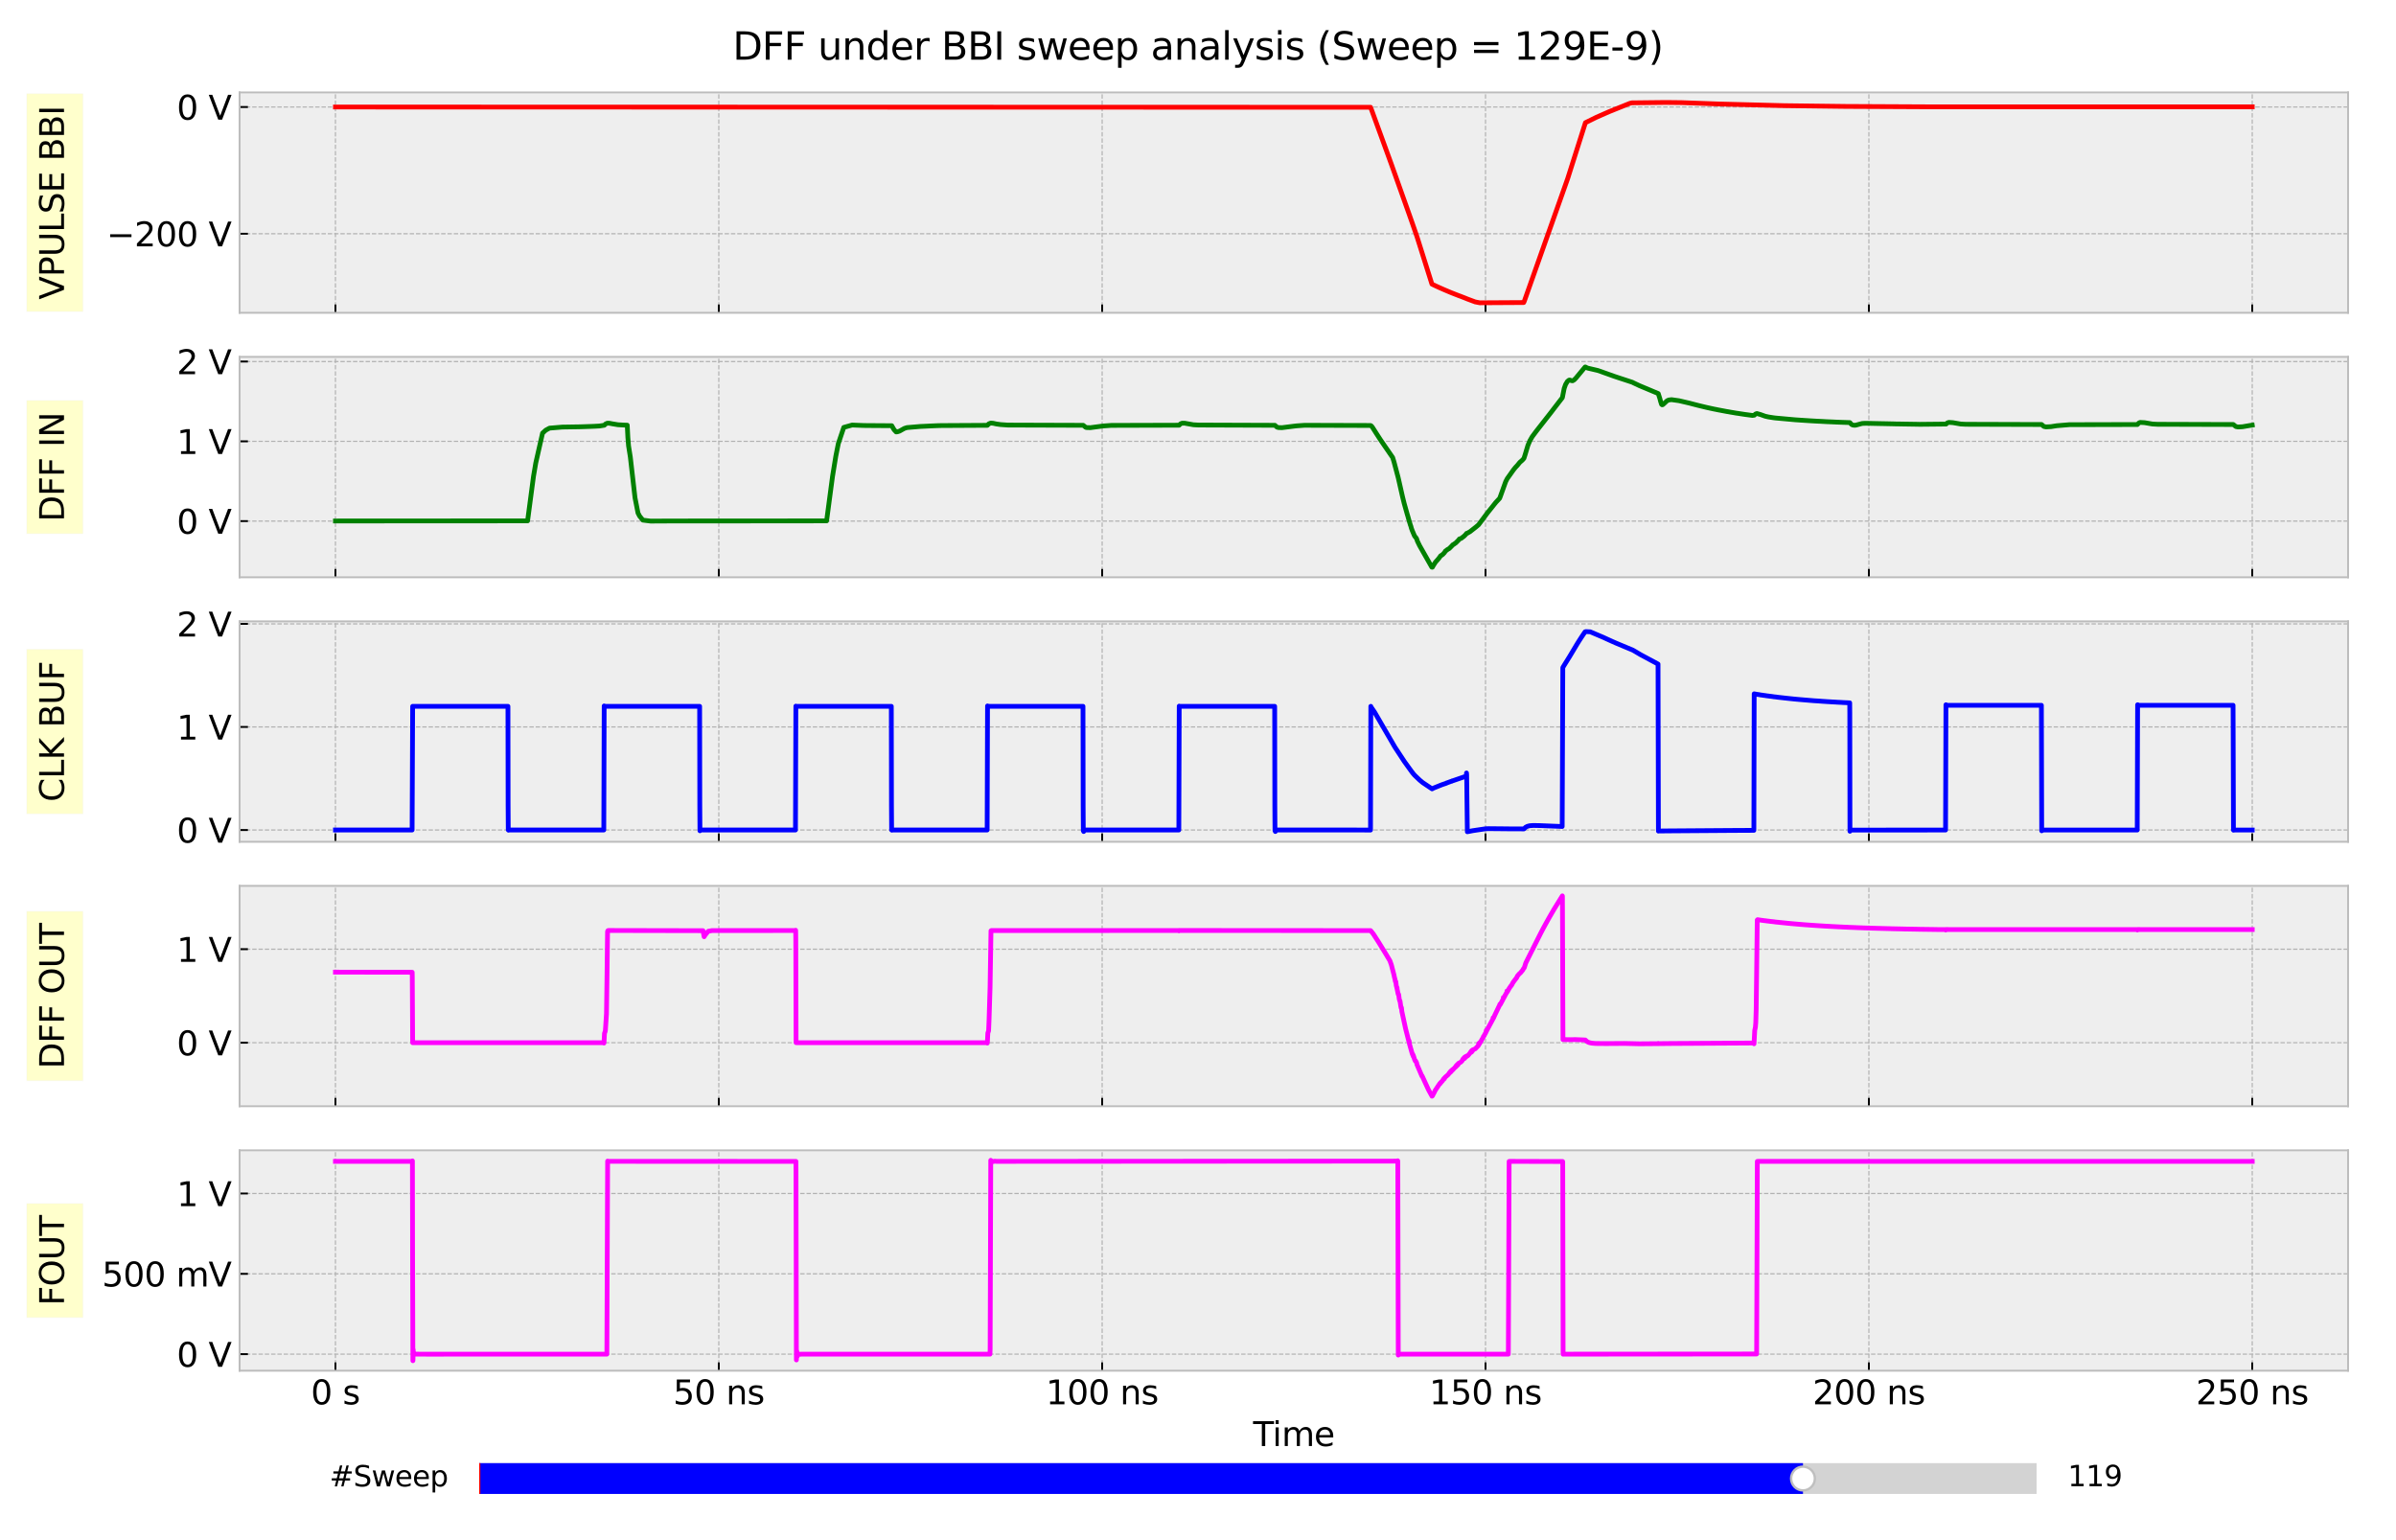 <?xml version="1.0" encoding="utf-8" standalone="no"?>
<!DOCTYPE svg PUBLIC "-//W3C//DTD SVG 1.1//EN"
  "http://www.w3.org/Graphics/SVG/1.1/DTD/svg11.dtd">
<svg xmlns:xlink="http://www.w3.org/1999/xlink" width="1008pt" height="648pt" viewBox="0 0 1008 648" xmlns="http://www.w3.org/2000/svg" version="1.1">
 <defs>
  <style type="text/css">*{stroke-linejoin: round; stroke-linecap: butt}</style>
 </defs>
 <g id="figure_1">
  <g id="patch_1">
   <path d="M 0 648 
L 1008 648 
L 1008 0 
L 0 0 
z
" style="fill: #ffffff"/>
  </g>
  <g id="axes_1">
   <g id="patch_2">
    <path d="M 100.8 131.611 
L 987.84 131.611 
L 987.84 38.88 
L 100.8 38.88 
z
" style="fill: #eeeeee"/>
   </g>
   <g id="matplotlib.axis_1">
    <g id="xtick_1">
     <g id="line2d_1">
      <path d="M 141.12 131.611 
L 141.12 38.88 
" clip-path="url(#pd0ab39e906)" style="fill: none; stroke-dasharray: 1.85,0.8; stroke-dashoffset: 0; stroke: #b2b2b2; stroke-width: 0.5"/>
     </g>
     <g id="line2d_2">
      <defs>
       <path id="m99d313130e" d="M 0 0 
L 0 -3.5 
" style="stroke: #000000; stroke-width: 0.8"/>
      </defs>
      <g>
       <use xlink:href="#m99d313130e" x="141.12" y="131.611" style="stroke: #000000; stroke-width: 0.8"/>
      </g>
     </g>
    </g>
    <g id="xtick_2">
     <g id="line2d_3">
      <path d="M 302.4 131.611 
L 302.4 38.88 
" clip-path="url(#pd0ab39e906)" style="fill: none; stroke-dasharray: 1.85,0.8; stroke-dashoffset: 0; stroke: #b2b2b2; stroke-width: 0.5"/>
     </g>
     <g id="line2d_4">
      <g>
       <use xlink:href="#m99d313130e" x="302.4" y="131.611" style="stroke: #000000; stroke-width: 0.8"/>
      </g>
     </g>
    </g>
    <g id="xtick_3">
     <g id="line2d_5">
      <path d="M 463.68 131.611 
L 463.68 38.88 
" clip-path="url(#pd0ab39e906)" style="fill: none; stroke-dasharray: 1.85,0.8; stroke-dashoffset: 0; stroke: #b2b2b2; stroke-width: 0.5"/>
     </g>
     <g id="line2d_6">
      <g>
       <use xlink:href="#m99d313130e" x="463.68" y="131.611" style="stroke: #000000; stroke-width: 0.8"/>
      </g>
     </g>
    </g>
    <g id="xtick_4">
     <g id="line2d_7">
      <path d="M 624.96 131.611 
L 624.96 38.88 
" clip-path="url(#pd0ab39e906)" style="fill: none; stroke-dasharray: 1.85,0.8; stroke-dashoffset: 0; stroke: #b2b2b2; stroke-width: 0.5"/>
     </g>
     <g id="line2d_8">
      <g>
       <use xlink:href="#m99d313130e" x="624.96" y="131.611" style="stroke: #000000; stroke-width: 0.8"/>
      </g>
     </g>
    </g>
    <g id="xtick_5">
     <g id="line2d_9">
      <path d="M 786.24 131.611 
L 786.24 38.88 
" clip-path="url(#pd0ab39e906)" style="fill: none; stroke-dasharray: 1.85,0.8; stroke-dashoffset: 0; stroke: #b2b2b2; stroke-width: 0.5"/>
     </g>
     <g id="line2d_10">
      <g>
       <use xlink:href="#m99d313130e" x="786.24" y="131.611" style="stroke: #000000; stroke-width: 0.8"/>
      </g>
     </g>
    </g>
    <g id="xtick_6">
     <g id="line2d_11">
      <path d="M 947.52 131.611 
L 947.52 38.88 
" clip-path="url(#pd0ab39e906)" style="fill: none; stroke-dasharray: 1.85,0.8; stroke-dashoffset: 0; stroke: #b2b2b2; stroke-width: 0.5"/>
     </g>
     <g id="line2d_12">
      <g>
       <use xlink:href="#m99d313130e" x="947.52" y="131.611" style="stroke: #000000; stroke-width: 0.8"/>
      </g>
     </g>
    </g>
   </g>
   <g id="matplotlib.axis_2">
    <g id="ytick_1">
     <g id="line2d_13">
      <path d="M 100.8 98.34 
L 987.84 98.34 
" clip-path="url(#pd0ab39e906)" style="fill: none; stroke-dasharray: 1.85,0.8; stroke-dashoffset: 0; stroke: #b2b2b2; stroke-width: 0.5"/>
     </g>
     <g id="line2d_14">
      <defs>
       <path id="m59fb435738" d="M 0 0 
L 3.5 0 
" style="stroke: #000000; stroke-width: 0.8"/>
      </defs>
      <g>
       <use xlink:href="#m59fb435738" x="100.8" y="98.34" style="stroke: #000000; stroke-width: 0.8"/>
      </g>
     </g>
     <g id="text_1">
      <!-- −200 V -->
      <g transform="translate(44.82 103.659) scale(0.14 -0.14)">
       <defs>
        <path id="DejaVuSans-2212" d="M 678 2272 
L 4684 2272 
L 4684 1741 
L 678 1741 
L 678 2272 
z
" transform="scale(0.016)"/>
        <path id="DejaVuSans-32" d="M 1228 531 
L 3431 531 
L 3431 0 
L 469 0 
L 469 531 
Q 828 903 1448 1529 
Q 2069 2156 2228 2338 
Q 2531 2678 2651 2914 
Q 2772 3150 2772 3378 
Q 2772 3750 2511 3984 
Q 2250 4219 1831 4219 
Q 1534 4219 1204 4116 
Q 875 4013 500 3803 
L 500 4441 
Q 881 4594 1212 4672 
Q 1544 4750 1819 4750 
Q 2544 4750 2975 4387 
Q 3406 4025 3406 3419 
Q 3406 3131 3298 2873 
Q 3191 2616 2906 2266 
Q 2828 2175 2409 1742 
Q 1991 1309 1228 531 
z
" transform="scale(0.016)"/>
        <path id="DejaVuSans-30" d="M 2034 4250 
Q 1547 4250 1301 3770 
Q 1056 3291 1056 2328 
Q 1056 1369 1301 889 
Q 1547 409 2034 409 
Q 2525 409 2770 889 
Q 3016 1369 3016 2328 
Q 3016 3291 2770 3770 
Q 2525 4250 2034 4250 
z
M 2034 4750 
Q 2819 4750 3233 4129 
Q 3647 3509 3647 2328 
Q 3647 1150 3233 529 
Q 2819 -91 2034 -91 
Q 1250 -91 836 529 
Q 422 1150 422 2328 
Q 422 3509 836 4129 
Q 1250 4750 2034 4750 
z
" transform="scale(0.016)"/>
        <path id="DejaVuSans-20" transform="scale(0.016)"/>
        <path id="DejaVuSans-56" d="M 1831 0 
L 50 4666 
L 709 4666 
L 2188 738 
L 3669 4666 
L 4325 4666 
L 2547 0 
L 1831 0 
z
" transform="scale(0.016)"/>
       </defs>
       <use xlink:href="#DejaVuSans-2212"/>
       <use xlink:href="#DejaVuSans-32" x="83.789"/>
       <use xlink:href="#DejaVuSans-30" x="147.412"/>
       <use xlink:href="#DejaVuSans-30" x="211.035"/>
       <use xlink:href="#DejaVuSans-20" x="274.658"/>
       <use xlink:href="#DejaVuSans-56" x="306.445"/>
      </g>
     </g>
    </g>
    <g id="ytick_2">
     <g id="line2d_15">
      <path d="M 100.8 45.027 
L 987.84 45.027 
" clip-path="url(#pd0ab39e906)" style="fill: none; stroke-dasharray: 1.85,0.8; stroke-dashoffset: 0; stroke: #b2b2b2; stroke-width: 0.5"/>
     </g>
     <g id="line2d_16">
      <g>
       <use xlink:href="#m59fb435738" x="100.8" y="45.027" style="stroke: #000000; stroke-width: 0.8"/>
      </g>
     </g>
     <g id="text_2">
      <!-- 0 V -->
      <g transform="translate(74.366 50.346) scale(0.14 -0.14)">
       <use xlink:href="#DejaVuSans-30"/>
       <use xlink:href="#DejaVuSans-20" x="63.623"/>
       <use xlink:href="#DejaVuSans-56" x="95.41"/>
      </g>
     </g>
    </g>
    <g id="text_3">
     <g id="patch_3">
      <path d="M 34.877 131.08 
L 34.877 39.411 
L 11.247 39.411 
L 11.247 131.08 
z
" style="fill: #ffff00; opacity: 0.2; stroke: #eeeeee; stroke-width: 0.5; stroke-linejoin: miter"/>
     </g>
     <!-- VPULSE BBI -->
     <g transform="translate(26.925 126.04) rotate(-90) scale(0.14 -0.14)">
      <defs>
       <path id="DejaVuSans-50" d="M 1259 4147 
L 1259 2394 
L 2053 2394 
Q 2494 2394 2734 2622 
Q 2975 2850 2975 3272 
Q 2975 3691 2734 3919 
Q 2494 4147 2053 4147 
L 1259 4147 
z
M 628 4666 
L 2053 4666 
Q 2838 4666 3239 4311 
Q 3641 3956 3641 3272 
Q 3641 2581 3239 2228 
Q 2838 1875 2053 1875 
L 1259 1875 
L 1259 0 
L 628 0 
L 628 4666 
z
" transform="scale(0.016)"/>
       <path id="DejaVuSans-55" d="M 556 4666 
L 1191 4666 
L 1191 1831 
Q 1191 1081 1462 751 
Q 1734 422 2344 422 
Q 2950 422 3222 751 
Q 3494 1081 3494 1831 
L 3494 4666 
L 4128 4666 
L 4128 1753 
Q 4128 841 3676 375 
Q 3225 -91 2344 -91 
Q 1459 -91 1007 375 
Q 556 841 556 1753 
L 556 4666 
z
" transform="scale(0.016)"/>
       <path id="DejaVuSans-4c" d="M 628 4666 
L 1259 4666 
L 1259 531 
L 3531 531 
L 3531 0 
L 628 0 
L 628 4666 
z
" transform="scale(0.016)"/>
       <path id="DejaVuSans-53" d="M 3425 4513 
L 3425 3897 
Q 3066 4069 2747 4153 
Q 2428 4238 2131 4238 
Q 1616 4238 1336 4038 
Q 1056 3838 1056 3469 
Q 1056 3159 1242 3001 
Q 1428 2844 1947 2747 
L 2328 2669 
Q 3034 2534 3370 2195 
Q 3706 1856 3706 1288 
Q 3706 609 3251 259 
Q 2797 -91 1919 -91 
Q 1588 -91 1214 -16 
Q 841 59 441 206 
L 441 856 
Q 825 641 1194 531 
Q 1563 422 1919 422 
Q 2459 422 2753 634 
Q 3047 847 3047 1241 
Q 3047 1584 2836 1778 
Q 2625 1972 2144 2069 
L 1759 2144 
Q 1053 2284 737 2584 
Q 422 2884 422 3419 
Q 422 4038 858 4394 
Q 1294 4750 2059 4750 
Q 2388 4750 2728 4690 
Q 3069 4631 3425 4513 
z
" transform="scale(0.016)"/>
       <path id="DejaVuSans-45" d="M 628 4666 
L 3578 4666 
L 3578 4134 
L 1259 4134 
L 1259 2753 
L 3481 2753 
L 3481 2222 
L 1259 2222 
L 1259 531 
L 3634 531 
L 3634 0 
L 628 0 
L 628 4666 
z
" transform="scale(0.016)"/>
       <path id="DejaVuSans-42" d="M 1259 2228 
L 1259 519 
L 2272 519 
Q 2781 519 3026 730 
Q 3272 941 3272 1375 
Q 3272 1813 3026 2020 
Q 2781 2228 2272 2228 
L 1259 2228 
z
M 1259 4147 
L 1259 2741 
L 2194 2741 
Q 2656 2741 2882 2914 
Q 3109 3088 3109 3444 
Q 3109 3797 2882 3972 
Q 2656 4147 2194 4147 
L 1259 4147 
z
M 628 4666 
L 2241 4666 
Q 2963 4666 3353 4366 
Q 3744 4066 3744 3513 
Q 3744 3084 3544 2831 
Q 3344 2578 2956 2516 
Q 3422 2416 3680 2098 
Q 3938 1781 3938 1306 
Q 3938 681 3513 340 
Q 3088 0 2303 0 
L 628 0 
L 628 4666 
z
" transform="scale(0.016)"/>
       <path id="DejaVuSans-49" d="M 628 4666 
L 1259 4666 
L 1259 0 
L 628 0 
L 628 4666 
z
" transform="scale(0.016)"/>
      </defs>
      <use xlink:href="#DejaVuSans-56"/>
      <use xlink:href="#DejaVuSans-50" x="68.408"/>
      <use xlink:href="#DejaVuSans-55" x="128.711"/>
      <use xlink:href="#DejaVuSans-4c" x="201.904"/>
      <use xlink:href="#DejaVuSans-53" x="257.617"/>
      <use xlink:href="#DejaVuSans-45" x="321.094"/>
      <use xlink:href="#DejaVuSans-20" x="384.277"/>
      <use xlink:href="#DejaVuSans-42" x="416.064"/>
      <use xlink:href="#DejaVuSans-42" x="484.668"/>
      <use xlink:href="#DejaVuSans-49" x="553.271"/>
     </g>
    </g>
   </g>
   <g id="line2d_17">
    <path d="M 141.12 45.027 
L 576.608 45.136 
L 577.092 46.426 
L 585.317 69.007 
L 592.736 89.864 
L 594.349 94.441 
L 596.155 99.676 
L 602.413 119.532 
L 603.703 120.153 
L 604.542 120.545 
L 605.574 121.017 
L 606.155 121.273 
L 607.026 121.657 
L 607.606 121.913 
L 608.445 122.27 
L 610.025 122.936 
L 610.671 123.203 
L 611.767 123.629 
L 612.509 123.923 
L 613.606 124.349 
L 614.509 124.677 
L 615.186 124.944 
L 615.993 125.255 
L 617.348 125.805 
L 619.993 126.791 
L 620.605 127.023 
L 622.541 127.396 
L 641.023 127.289 
L 641.249 126.802 
L 659.538 75.088 
L 663.28 63.292 
L 666.99 51.618 
L 671.602 49.341 
L 676.957 46.985 
L 685.666 43.484 
L 686.537 43.269 
L 700.826 43.108 
L 707.632 43.185 
L 722.986 43.746 
L 750.758 44.461 
L 776.402 44.774 
L 812.013 44.946 
L 860.042 44.954 
L 947.52 44.954 
L 947.52 44.954 
" clip-path="url(#pd0ab39e906)" style="fill: none; stroke: #ff0000; stroke-width: 2; stroke-linecap: square"/>
   </g>
   <g id="patch_4">
    <path d="M 100.8 131.611 
L 100.8 38.88 
" style="fill: none; stroke: #bcbcbc; stroke-width: 0.8; stroke-linejoin: miter; stroke-linecap: square"/>
   </g>
   <g id="patch_5">
    <path d="M 987.84 131.611 
L 987.84 38.88 
" style="fill: none; stroke: #bcbcbc; stroke-width: 0.8; stroke-linejoin: miter; stroke-linecap: square"/>
   </g>
   <g id="patch_6">
    <path d="M 100.8 131.611 
L 987.84 131.611 
" style="fill: none; stroke: #bcbcbc; stroke-width: 0.8; stroke-linejoin: miter; stroke-linecap: square"/>
   </g>
   <g id="patch_7">
    <path d="M 100.8 38.88 
L 987.84 38.88 
" style="fill: none; stroke: #bcbcbc; stroke-width: 0.8; stroke-linejoin: miter; stroke-linecap: square"/>
   </g>
  </g>
  <g id="axes_2">
   <g id="patch_8">
    <path d="M 100.8 242.888 
L 987.84 242.888 
L 987.84 150.157 
L 100.8 150.157 
z
" style="fill: #eeeeee"/>
   </g>
   <g id="matplotlib.axis_3">
    <g id="xtick_7">
     <g id="line2d_18">
      <path d="M 141.12 242.888 
L 141.12 150.157 
" clip-path="url(#p5a861cfbee)" style="fill: none; stroke-dasharray: 1.85,0.8; stroke-dashoffset: 0; stroke: #b2b2b2; stroke-width: 0.5"/>
     </g>
     <g id="line2d_19">
      <g>
       <use xlink:href="#m99d313130e" x="141.12" y="242.888" style="stroke: #000000; stroke-width: 0.8"/>
      </g>
     </g>
    </g>
    <g id="xtick_8">
     <g id="line2d_20">
      <path d="M 302.4 242.888 
L 302.4 150.157 
" clip-path="url(#p5a861cfbee)" style="fill: none; stroke-dasharray: 1.85,0.8; stroke-dashoffset: 0; stroke: #b2b2b2; stroke-width: 0.5"/>
     </g>
     <g id="line2d_21">
      <g>
       <use xlink:href="#m99d313130e" x="302.4" y="242.888" style="stroke: #000000; stroke-width: 0.8"/>
      </g>
     </g>
    </g>
    <g id="xtick_9">
     <g id="line2d_22">
      <path d="M 463.68 242.888 
L 463.68 150.157 
" clip-path="url(#p5a861cfbee)" style="fill: none; stroke-dasharray: 1.85,0.8; stroke-dashoffset: 0; stroke: #b2b2b2; stroke-width: 0.5"/>
     </g>
     <g id="line2d_23">
      <g>
       <use xlink:href="#m99d313130e" x="463.68" y="242.888" style="stroke: #000000; stroke-width: 0.8"/>
      </g>
     </g>
    </g>
    <g id="xtick_10">
     <g id="line2d_24">
      <path d="M 624.96 242.888 
L 624.96 150.157 
" clip-path="url(#p5a861cfbee)" style="fill: none; stroke-dasharray: 1.85,0.8; stroke-dashoffset: 0; stroke: #b2b2b2; stroke-width: 0.5"/>
     </g>
     <g id="line2d_25">
      <g>
       <use xlink:href="#m99d313130e" x="624.96" y="242.888" style="stroke: #000000; stroke-width: 0.8"/>
      </g>
     </g>
    </g>
    <g id="xtick_11">
     <g id="line2d_26">
      <path d="M 786.24 242.888 
L 786.24 150.157 
" clip-path="url(#p5a861cfbee)" style="fill: none; stroke-dasharray: 1.85,0.8; stroke-dashoffset: 0; stroke: #b2b2b2; stroke-width: 0.5"/>
     </g>
     <g id="line2d_27">
      <g>
       <use xlink:href="#m99d313130e" x="786.24" y="242.888" style="stroke: #000000; stroke-width: 0.8"/>
      </g>
     </g>
    </g>
    <g id="xtick_12">
     <g id="line2d_28">
      <path d="M 947.52 242.888 
L 947.52 150.157 
" clip-path="url(#p5a861cfbee)" style="fill: none; stroke-dasharray: 1.85,0.8; stroke-dashoffset: 0; stroke: #b2b2b2; stroke-width: 0.5"/>
     </g>
     <g id="line2d_29">
      <g>
       <use xlink:href="#m99d313130e" x="947.52" y="242.888" style="stroke: #000000; stroke-width: 0.8"/>
      </g>
     </g>
    </g>
   </g>
   <g id="matplotlib.axis_4">
    <g id="ytick_3">
     <g id="line2d_30">
      <path d="M 100.8 219.248 
L 987.84 219.248 
" clip-path="url(#p5a861cfbee)" style="fill: none; stroke-dasharray: 1.85,0.8; stroke-dashoffset: 0; stroke: #b2b2b2; stroke-width: 0.5"/>
     </g>
     <g id="line2d_31">
      <g>
       <use xlink:href="#m59fb435738" x="100.8" y="219.248" style="stroke: #000000; stroke-width: 0.8"/>
      </g>
     </g>
     <g id="text_4">
      <!-- 0 V -->
      <g transform="translate(74.366 224.567) scale(0.14 -0.14)">
       <use xlink:href="#DejaVuSans-30"/>
       <use xlink:href="#DejaVuSans-20" x="63.623"/>
       <use xlink:href="#DejaVuSans-56" x="95.41"/>
      </g>
     </g>
    </g>
    <g id="ytick_4">
     <g id="line2d_32">
      <path d="M 100.8 185.684 
L 987.84 185.684 
" clip-path="url(#p5a861cfbee)" style="fill: none; stroke-dasharray: 1.85,0.8; stroke-dashoffset: 0; stroke: #b2b2b2; stroke-width: 0.5"/>
     </g>
     <g id="line2d_33">
      <g>
       <use xlink:href="#m59fb435738" x="100.8" y="185.684" style="stroke: #000000; stroke-width: 0.8"/>
      </g>
     </g>
     <g id="text_5">
      <!-- 1 V -->
      <g transform="translate(74.366 191.003) scale(0.14 -0.14)">
       <defs>
        <path id="DejaVuSans-31" d="M 794 531 
L 1825 531 
L 1825 4091 
L 703 3866 
L 703 4441 
L 1819 4666 
L 2450 4666 
L 2450 531 
L 3481 531 
L 3481 0 
L 794 0 
L 794 531 
z
" transform="scale(0.016)"/>
       </defs>
       <use xlink:href="#DejaVuSans-31"/>
       <use xlink:href="#DejaVuSans-20" x="63.623"/>
       <use xlink:href="#DejaVuSans-56" x="95.41"/>
      </g>
     </g>
    </g>
    <g id="ytick_5">
     <g id="line2d_34">
      <path d="M 100.8 152.12 
L 987.84 152.12 
" clip-path="url(#p5a861cfbee)" style="fill: none; stroke-dasharray: 1.85,0.8; stroke-dashoffset: 0; stroke: #b2b2b2; stroke-width: 0.5"/>
     </g>
     <g id="line2d_35">
      <g>
       <use xlink:href="#m59fb435738" x="100.8" y="152.12" style="stroke: #000000; stroke-width: 0.8"/>
      </g>
     </g>
     <g id="text_6">
      <!-- 2 V -->
      <g transform="translate(74.366 157.439) scale(0.14 -0.14)">
       <use xlink:href="#DejaVuSans-32"/>
       <use xlink:href="#DejaVuSans-20" x="63.623"/>
       <use xlink:href="#DejaVuSans-56" x="95.41"/>
      </g>
     </g>
    </g>
    <g id="text_7">
     <g id="patch_9">
      <path d="M 34.877 224.532 
L 34.877 168.514 
L 11.247 168.514 
L 11.247 224.532 
z
" style="fill: #ffff00; opacity: 0.2; stroke: #eeeeee; stroke-width: 0.5; stroke-linejoin: miter"/>
     </g>
     <!-- DFF IN -->
     <g transform="translate(26.925 219.492) rotate(-90) scale(0.14 -0.14)">
      <defs>
       <path id="DejaVuSans-44" d="M 1259 4147 
L 1259 519 
L 2022 519 
Q 2988 519 3436 956 
Q 3884 1394 3884 2338 
Q 3884 3275 3436 3711 
Q 2988 4147 2022 4147 
L 1259 4147 
z
M 628 4666 
L 1925 4666 
Q 3281 4666 3915 4102 
Q 4550 3538 4550 2338 
Q 4550 1131 3912 565 
Q 3275 0 1925 0 
L 628 0 
L 628 4666 
z
" transform="scale(0.016)"/>
       <path id="DejaVuSans-46" d="M 628 4666 
L 3309 4666 
L 3309 4134 
L 1259 4134 
L 1259 2759 
L 3109 2759 
L 3109 2228 
L 1259 2228 
L 1259 0 
L 628 0 
L 628 4666 
z
" transform="scale(0.016)"/>
       <path id="DejaVuSans-4e" d="M 628 4666 
L 1478 4666 
L 3547 763 
L 3547 4666 
L 4159 4666 
L 4159 0 
L 3309 0 
L 1241 3903 
L 1241 0 
L 628 0 
L 628 4666 
z
" transform="scale(0.016)"/>
      </defs>
      <use xlink:href="#DejaVuSans-44"/>
      <use xlink:href="#DejaVuSans-46" x="77.002"/>
      <use xlink:href="#DejaVuSans-46" x="134.521"/>
      <use xlink:href="#DejaVuSans-20" x="192.041"/>
      <use xlink:href="#DejaVuSans-49" x="223.828"/>
      <use xlink:href="#DejaVuSans-4e" x="253.32"/>
     </g>
    </g>
   </g>
   <g id="line2d_36">
    <path d="M 141.12 219.199 
L 221.954 219.153 
L 224.437 200.452 
L 225.405 194.762 
L 228.243 182.254 
L 229.598 180.999 
L 231.179 180.136 
L 236.566 179.686 
L 243.662 179.575 
L 245.146 179.532 
L 248.403 179.421 
L 250.113 179.354 
L 252.177 179.243 
L 254.242 178.918 
L 254.758 178.387 
L 255.5 178.052 
L 256.371 178.072 
L 257.532 178.303 
L 259.983 178.703 
L 262.37 178.84 
L 263.886 178.891 
L 264.144 184.066 
L 264.435 187.588 
L 265.177 192.279 
L 267.144 209.402 
L 268.402 215.832 
L 269.08 217.143 
L 270.467 218.84 
L 273.724 219.25 
L 282.595 219.203 
L 297.11 219.192 
L 305.884 219.198 
L 347.752 219.155 
L 350.236 200.491 
L 351.623 191.958 
L 352.687 186.631 
L 354.977 179.82 
L 358.493 178.834 
L 360.235 178.904 
L 363.074 179.015 
L 364.396 179.042 
L 375.17 179.112 
L 375.718 180.092 
L 376.169 180.834 
L 377.008 181.73 
L 377.524 181.68 
L 378.427 181.391 
L 380.46 180.253 
L 381.588 179.898 
L 387.201 179.424 
L 389.652 179.314 
L 391.814 179.2 
L 394.555 179.089 
L 395.942 179.055 
L 415.393 178.948 
L 415.973 178.33 
L 416.844 177.998 
L 417.909 178.102 
L 419.167 178.381 
L 420.909 178.632 
L 424.005 178.844 
L 455.713 178.944 
L 456.809 179.824 
L 457.261 179.894 
L 458.713 179.935 
L 462.745 179.404 
L 464.164 179.22 
L 467.518 178.981 
L 496.065 178.901 
L 496.581 178.367 
L 497.258 178.065 
L 498.387 178.058 
L 502.065 178.713 
L 504.258 178.83 
L 536.353 178.941 
L 537.256 179.737 
L 537.901 179.894 
L 539.353 179.935 
L 544.449 179.294 
L 545.61 179.163 
L 548.804 178.941 
L 576.608 179.018 
L 576.899 179.186 
L 577.318 179.669 
L 578.995 182.308 
L 580.769 185.046 
L 582.705 187.866 
L 585.898 192.501 
L 586.479 194.404 
L 588.22 200.953 
L 590.027 208.916 
L 590.736 211.783 
L 592.059 216.48 
L 592.22 216.997 
L 592.801 219.062 
L 593.349 220.879 
L 593.543 221.382 
L 593.768 222.24 
L 594.123 223.211 
L 595.059 225.417 
L 595.478 225.995 
L 595.801 226.358 
L 595.994 226.755 
L 596.317 227.716 
L 597.22 229.577 
L 602.349 238.601 
L 602.542 238.662 
L 602.639 238.624 
L 602.897 238.109 
L 603.832 236.629 
L 604.123 236.272 
L 604.768 235.561 
L 605.219 235.031 
L 606.122 233.805 
L 606.284 233.768 
L 606.961 233.266 
L 607.735 232.46 
L 608.09 231.827 
L 608.413 231.638 
L 608.574 231.544 
L 608.832 231.282 
L 609.703 230.783 
L 610.929 229.55 
L 611.154 229.249 
L 611.348 229.18 
L 612.477 228.4 
L 613.67 227.191 
L 613.961 226.768 
L 614.348 226.644 
L 614.67 226.547 
L 615.896 225.614 
L 616.638 224.88 
L 616.993 224.401 
L 617.219 224.389 
L 618.444 223.684 
L 620.896 221.76 
L 622.025 220.805 
L 623.702 218.567 
L 625.702 215.877 
L 629.282 211.399 
L 630.895 209.669 
L 631.25 208.746 
L 633.443 202.646 
L 634.088 201.389 
L 636.056 198.617 
L 636.669 197.749 
L 637.508 196.697 
L 638.378 195.772 
L 639.378 194.538 
L 640.443 193.614 
L 641.12 192.861 
L 641.604 191.35 
L 642.798 187.371 
L 643.636 185.402 
L 644.604 183.731 
L 646.313 181.432 
L 652.603 173.406 
L 653.442 172.299 
L 656.7 168.073 
L 657.281 167.335 
L 658.055 163.414 
L 658.635 161.773 
L 659.409 160.481 
L 660.087 159.927 
L 660.377 159.89 
L 661.119 160.155 
L 661.603 160.209 
L 662.248 159.83 
L 662.99 159.075 
L 666.861 154.406 
L 667.054 154.426 
L 667.473 154.671 
L 667.925 154.876 
L 672.183 155.869 
L 673.828 156.436 
L 674.505 156.688 
L 676.376 157.349 
L 678.795 158.219 
L 680.279 158.719 
L 686.73 160.837 
L 687.182 161.075 
L 689.698 162.26 
L 697.633 165.586 
L 698.31 167.714 
L 698.633 168.959 
L 699.02 170.141 
L 699.278 170.319 
L 699.536 170.268 
L 700.02 169.839 
L 701.342 168.613 
L 702.052 168.295 
L 703.213 168.157 
L 706.342 168.593 
L 710.793 169.627 
L 711.567 169.835 
L 712.277 170.02 
L 714.406 170.57 
L 717.696 171.362 
L 718.309 171.5 
L 719.535 171.772 
L 720.051 171.879 
L 721.212 172.134 
L 721.825 172.245 
L 722.889 172.467 
L 723.502 172.577 
L 724.438 172.759 
L 725.695 172.997 
L 726.566 173.161 
L 727.018 173.225 
L 727.921 173.393 
L 729.598 173.675 
L 730.405 173.819 
L 731.211 173.93 
L 731.953 174.047 
L 734.34 174.407 
L 734.953 174.484 
L 735.759 174.595 
L 737.243 174.793 
L 738.05 174.682 
L 738.533 174.188 
L 739.146 173.994 
L 740.598 174.403 
L 742.598 175.118 
L 743.952 175.427 
L 746.049 175.756 
L 746.92 175.867 
L 755.242 176.622 
L 756.855 176.729 
L 757.629 176.786 
L 758.306 176.827 
L 759.113 176.884 
L 759.79 176.924 
L 761.435 177.031 
L 762.177 177.075 
L 764.596 177.216 
L 765.37 177.246 
L 767.402 177.354 
L 768.177 177.404 
L 770.822 177.515 
L 772.725 177.605 
L 773.499 177.635 
L 775.176 177.699 
L 778.241 177.807 
L 778.37 177.948 
L 778.918 178.565 
L 779.466 178.83 
L 780.111 178.921 
L 780.724 178.884 
L 783.337 178.183 
L 784.143 178.126 
L 785.047 178.109 
L 786.014 178.119 
L 791.24 178.23 
L 791.788 178.236 
L 797.046 178.347 
L 797.691 178.374 
L 798.691 178.377 
L 800.013 178.404 
L 806.884 178.511 
L 807.497 178.532 
L 818.722 178.421 
L 819.238 177.938 
L 819.883 177.719 
L 821.593 177.83 
L 824.883 178.404 
L 827.012 178.515 
L 858.913 178.609 
L 859.848 179.435 
L 860.784 179.612 
L 862.88 179.502 
L 865.203 179.129 
L 870.589 178.679 
L 899.233 178.609 
L 899.781 178.001 
L 900.329 177.729 
L 902.265 177.837 
L 905.523 178.404 
L 907.684 178.518 
L 939.553 178.609 
L 940.617 179.465 
L 941.553 179.649 
L 943.456 179.542 
L 946.423 179.035 
L 947.52 178.864 
L 947.52 178.864 
" clip-path="url(#p5a861cfbee)" style="fill: none; stroke: #008000; stroke-width: 2; stroke-linecap: square"/>
   </g>
   <g id="patch_10">
    <path d="M 100.8 242.888 
L 100.8 150.157 
" style="fill: none; stroke: #bcbcbc; stroke-width: 0.8; stroke-linejoin: miter; stroke-linecap: square"/>
   </g>
   <g id="patch_11">
    <path d="M 987.84 242.888 
L 987.84 150.157 
" style="fill: none; stroke: #bcbcbc; stroke-width: 0.8; stroke-linejoin: miter; stroke-linecap: square"/>
   </g>
   <g id="patch_12">
    <path d="M 100.8 242.888 
L 987.84 242.888 
" style="fill: none; stroke: #bcbcbc; stroke-width: 0.8; stroke-linejoin: miter; stroke-linecap: square"/>
   </g>
   <g id="patch_13">
    <path d="M 100.8 150.157 
L 987.84 150.157 
" style="fill: none; stroke: #bcbcbc; stroke-width: 0.8; stroke-linejoin: miter; stroke-linecap: square"/>
   </g>
  </g>
  <g id="axes_3">
   <g id="patch_14">
    <path d="M 100.8 354.166 
L 987.84 354.166 
L 987.84 261.434 
L 100.8 261.434 
z
" style="fill: #eeeeee"/>
   </g>
   <g id="matplotlib.axis_5">
    <g id="xtick_13">
     <g id="line2d_37">
      <path d="M 141.12 354.166 
L 141.12 261.434 
" clip-path="url(#pd0f184beb4)" style="fill: none; stroke-dasharray: 1.85,0.8; stroke-dashoffset: 0; stroke: #b2b2b2; stroke-width: 0.5"/>
     </g>
     <g id="line2d_38">
      <g>
       <use xlink:href="#m99d313130e" x="141.12" y="354.166" style="stroke: #000000; stroke-width: 0.8"/>
      </g>
     </g>
    </g>
    <g id="xtick_14">
     <g id="line2d_39">
      <path d="M 302.4 354.166 
L 302.4 261.434 
" clip-path="url(#pd0f184beb4)" style="fill: none; stroke-dasharray: 1.85,0.8; stroke-dashoffset: 0; stroke: #b2b2b2; stroke-width: 0.5"/>
     </g>
     <g id="line2d_40">
      <g>
       <use xlink:href="#m99d313130e" x="302.4" y="354.166" style="stroke: #000000; stroke-width: 0.8"/>
      </g>
     </g>
    </g>
    <g id="xtick_15">
     <g id="line2d_41">
      <path d="M 463.68 354.166 
L 463.68 261.434 
" clip-path="url(#pd0f184beb4)" style="fill: none; stroke-dasharray: 1.85,0.8; stroke-dashoffset: 0; stroke: #b2b2b2; stroke-width: 0.5"/>
     </g>
     <g id="line2d_42">
      <g>
       <use xlink:href="#m99d313130e" x="463.68" y="354.166" style="stroke: #000000; stroke-width: 0.8"/>
      </g>
     </g>
    </g>
    <g id="xtick_16">
     <g id="line2d_43">
      <path d="M 624.96 354.166 
L 624.96 261.434 
" clip-path="url(#pd0f184beb4)" style="fill: none; stroke-dasharray: 1.85,0.8; stroke-dashoffset: 0; stroke: #b2b2b2; stroke-width: 0.5"/>
     </g>
     <g id="line2d_44">
      <g>
       <use xlink:href="#m99d313130e" x="624.96" y="354.166" style="stroke: #000000; stroke-width: 0.8"/>
      </g>
     </g>
    </g>
    <g id="xtick_17">
     <g id="line2d_45">
      <path d="M 786.24 354.166 
L 786.24 261.434 
" clip-path="url(#pd0f184beb4)" style="fill: none; stroke-dasharray: 1.85,0.8; stroke-dashoffset: 0; stroke: #b2b2b2; stroke-width: 0.5"/>
     </g>
     <g id="line2d_46">
      <g>
       <use xlink:href="#m99d313130e" x="786.24" y="354.166" style="stroke: #000000; stroke-width: 0.8"/>
      </g>
     </g>
    </g>
    <g id="xtick_18">
     <g id="line2d_47">
      <path d="M 947.52 354.166 
L 947.52 261.434 
" clip-path="url(#pd0f184beb4)" style="fill: none; stroke-dasharray: 1.85,0.8; stroke-dashoffset: 0; stroke: #b2b2b2; stroke-width: 0.5"/>
     </g>
     <g id="line2d_48">
      <g>
       <use xlink:href="#m99d313130e" x="947.52" y="354.166" style="stroke: #000000; stroke-width: 0.8"/>
      </g>
     </g>
    </g>
   </g>
   <g id="matplotlib.axis_6">
    <g id="ytick_6">
     <g id="line2d_49">
      <path d="M 100.8 349.216 
L 987.84 349.216 
" clip-path="url(#pd0f184beb4)" style="fill: none; stroke-dasharray: 1.85,0.8; stroke-dashoffset: 0; stroke: #b2b2b2; stroke-width: 0.5"/>
     </g>
     <g id="line2d_50">
      <g>
       <use xlink:href="#m59fb435738" x="100.8" y="349.216" style="stroke: #000000; stroke-width: 0.8"/>
      </g>
     </g>
     <g id="text_8">
      <!-- 0 V -->
      <g transform="translate(74.366 354.535) scale(0.14 -0.14)">
       <use xlink:href="#DejaVuSans-30"/>
       <use xlink:href="#DejaVuSans-20" x="63.623"/>
       <use xlink:href="#DejaVuSans-56" x="95.41"/>
      </g>
     </g>
    </g>
    <g id="ytick_7">
     <g id="line2d_51">
      <path d="M 100.8 305.855 
L 987.84 305.855 
" clip-path="url(#pd0f184beb4)" style="fill: none; stroke-dasharray: 1.85,0.8; stroke-dashoffset: 0; stroke: #b2b2b2; stroke-width: 0.5"/>
     </g>
     <g id="line2d_52">
      <g>
       <use xlink:href="#m59fb435738" x="100.8" y="305.855" style="stroke: #000000; stroke-width: 0.8"/>
      </g>
     </g>
     <g id="text_9">
      <!-- 1 V -->
      <g transform="translate(74.366 311.173) scale(0.14 -0.14)">
       <use xlink:href="#DejaVuSans-31"/>
       <use xlink:href="#DejaVuSans-20" x="63.623"/>
       <use xlink:href="#DejaVuSans-56" x="95.41"/>
      </g>
     </g>
    </g>
    <g id="ytick_8">
     <g id="line2d_53">
      <path d="M 100.8 262.493 
L 987.84 262.493 
" clip-path="url(#pd0f184beb4)" style="fill: none; stroke-dasharray: 1.85,0.8; stroke-dashoffset: 0; stroke: #b2b2b2; stroke-width: 0.5"/>
     </g>
     <g id="line2d_54">
      <g>
       <use xlink:href="#m59fb435738" x="100.8" y="262.493" style="stroke: #000000; stroke-width: 0.8"/>
      </g>
     </g>
     <g id="text_10">
      <!-- 2 V -->
      <g transform="translate(74.366 267.812) scale(0.14 -0.14)">
       <use xlink:href="#DejaVuSans-32"/>
       <use xlink:href="#DejaVuSans-20" x="63.623"/>
       <use xlink:href="#DejaVuSans-56" x="95.41"/>
      </g>
     </g>
    </g>
    <g id="text_11">
     <g id="patch_15">
      <path d="M 34.877 342.395 
L 34.877 273.205 
L 11.247 273.205 
L 11.247 342.395 
z
" style="fill: #ffff00; opacity: 0.2; stroke: #eeeeee; stroke-width: 0.5; stroke-linejoin: miter"/>
     </g>
     <!-- CLK BUF -->
     <g transform="translate(26.925 337.355) rotate(-90) scale(0.14 -0.14)">
      <defs>
       <path id="DejaVuSans-43" d="M 4122 4306 
L 4122 3641 
Q 3803 3938 3442 4084 
Q 3081 4231 2675 4231 
Q 1875 4231 1450 3742 
Q 1025 3253 1025 2328 
Q 1025 1406 1450 917 
Q 1875 428 2675 428 
Q 3081 428 3442 575 
Q 3803 722 4122 1019 
L 4122 359 
Q 3791 134 3420 21 
Q 3050 -91 2638 -91 
Q 1578 -91 968 557 
Q 359 1206 359 2328 
Q 359 3453 968 4101 
Q 1578 4750 2638 4750 
Q 3056 4750 3426 4639 
Q 3797 4528 4122 4306 
z
" transform="scale(0.016)"/>
       <path id="DejaVuSans-4b" d="M 628 4666 
L 1259 4666 
L 1259 2694 
L 3353 4666 
L 4166 4666 
L 1850 2491 
L 4331 0 
L 3500 0 
L 1259 2247 
L 1259 0 
L 628 0 
L 628 4666 
z
" transform="scale(0.016)"/>
      </defs>
      <use xlink:href="#DejaVuSans-43"/>
      <use xlink:href="#DejaVuSans-4c" x="69.824"/>
      <use xlink:href="#DejaVuSans-4b" x="125.537"/>
      <use xlink:href="#DejaVuSans-20" x="191.113"/>
      <use xlink:href="#DejaVuSans-42" x="222.9"/>
      <use xlink:href="#DejaVuSans-55" x="291.504"/>
      <use xlink:href="#DejaVuSans-46" x="364.697"/>
     </g>
    </g>
   </g>
   <g id="line2d_55">
    <path d="M 141.12 349.215 
L 173.376 349.215 
L 173.602 297.182 
L 213.696 297.182 
L 213.761 338.688 
L 213.825 349.196 
L 213.89 349.134 
L 213.954 349.307 
L 214.019 349.221 
L 215.341 349.212 
L 223.373 349.215 
L 254.016 349.215 
L 254.177 297.022 
L 254.242 297.299 
L 254.403 297.174 
L 254.855 297.182 
L 294.336 297.182 
L 294.401 338.651 
L 294.465 349.54 
L 294.53 348.786 
L 294.626 349.284 
L 294.659 349.254 
L 294.852 349.177 
L 295.207 349.232 
L 295.497 349.215 
L 320.496 349.215 
L 334.656 349.215 
L 334.817 297.104 
L 334.882 297.2 
L 335.204 297.187 
L 336.043 297.182 
L 374.976 297.182 
L 375.041 338.692 
L 375.105 349.217 
L 375.17 349.129 
L 375.234 349.301 
L 375.299 349.221 
L 376.686 349.211 
L 384.975 349.215 
L 415.296 349.215 
L 415.457 297.022 
L 415.522 297.299 
L 415.683 297.169 
L 416.586 297.182 
L 455.616 297.182 
L 455.681 338.654 
L 455.745 349.545 
L 455.81 348.586 
L 455.906 349.852 
L 455.939 349.287 
L 456.132 349.19 
L 456.519 349.216 
L 489.743 349.215 
L 495.936 349.215 
L 496.097 297.095 
L 496.162 297.2 
L 497.097 297.182 
L 536.256 297.182 
L 536.321 338.654 
L 536.385 349.545 
L 536.45 348.586 
L 536.546 349.852 
L 536.579 349.287 
L 536.772 349.19 
L 537.159 349.216 
L 570.383 349.215 
L 576.576 349.246 
L 576.705 297.182 
L 576.802 297.468 
L 578.286 299.636 
L 586.801 314.296 
L 590.801 320.382 
L 594.156 325.029 
L 594.188 324.995 
L 594.22 325.046 
L 594.414 325.354 
L 595.155 326.2 
L 597.252 328.211 
L 598.542 329.279 
L 602.478 331.912 
L 603.026 331.605 
L 606.09 330.365 
L 606.252 330.321 
L 606.413 330.233 
L 606.929 330.052 
L 608.38 329.572 
L 608.509 329.45 
L 608.542 329.505 
L 608.606 329.44 
L 610.574 328.71 
L 610.671 328.731 
L 611.025 328.515 
L 611.187 328.52 
L 611.348 328.45 
L 612.445 328.073 
L 616.896 326.542 
L 616.961 325.218 
L 617.025 325.962 
L 617.315 349.95 
L 618.928 349.64 
L 619.154 349.565 
L 619.347 349.561 
L 619.573 349.503 
L 619.896 349.456 
L 625.057 348.687 
L 626.379 348.65 
L 633.83 348.719 
L 635.411 348.741 
L 641.12 348.751 
L 641.798 348.083 
L 642.572 347.669 
L 643.572 347.418 
L 645.055 347.31 
L 647.765 347.362 
L 657.216 347.745 
L 657.474 280.856 
L 658.732 278.805 
L 660.184 276.481 
L 660.764 275.519 
L 663.506 270.94 
L 664.183 269.851 
L 665.345 268.043 
L 666.828 265.853 
L 667.151 265.732 
L 669.022 265.832 
L 674.505 268.16 
L 676.118 268.902 
L 678.44 269.955 
L 679.731 270.523 
L 686.956 273.546 
L 687.569 273.901 
L 689.827 275.232 
L 690.246 275.48 
L 697.536 279.395 
L 697.697 349.678 
L 697.73 349.638 
L 701.697 349.594 
L 728.179 349.409 
L 732.308 349.387 
L 737.856 349.36 
L 737.985 291.918 
L 738.05 291.927 
L 738.308 291.983 
L 738.856 292.079 
L 739.211 292.152 
L 740.017 292.252 
L 740.598 292.373 
L 741.404 292.482 
L 741.759 292.547 
L 742.662 292.655 
L 743.017 292.72 
L 743.823 292.829 
L 744.081 292.85 
L 744.791 292.959 
L 745.049 292.98 
L 745.855 293.089 
L 746.178 293.15 
L 747.178 293.249 
L 747.662 293.327 
L 748.565 293.436 
L 748.823 293.457 
L 749.726 293.566 
L 749.984 293.587 
L 750.887 293.696 
L 751.145 293.718 
L 752.049 293.826 
L 752.307 293.848 
L 753.307 293.956 
L 753.565 293.978 
L 754.565 294.086 
L 754.823 294.108 
L 755.919 294.216 
L 756.177 294.238 
L 757.371 294.346 
L 757.629 294.364 
L 758.79 294.463 
L 759.145 294.494 
L 761.274 294.672 
L 762.596 294.78 
L 762.854 294.802 
L 763.37 294.841 
L 764.822 294.927 
L 766.145 295.027 
L 766.499 295.057 
L 768.08 295.157 
L 768.435 295.188 
L 770.209 295.287 
L 770.564 295.318 
L 772.434 295.417 
L 772.789 295.448 
L 774.854 295.547 
L 775.208 295.578 
L 777.466 295.678 
L 777.821 295.708 
L 778.176 295.708 
L 778.208 300.001 
L 778.273 349.743 
L 778.337 349.006 
L 778.402 349.489 
L 778.466 349.263 
L 778.66 349.255 
L 781.66 349.251 
L 818.496 349.228 
L 818.657 296.523 
L 818.722 297.013 
L 818.819 296.566 
L 818.883 296.731 
L 819.367 296.749 
L 858.816 296.749 
L 858.945 349.548 
L 859.106 349.295 
L 859.364 349.199 
L 859.719 349.246 
L 860.042 349.227 
L 897.684 349.228 
L 899.136 349.228 
L 899.297 296.523 
L 899.362 297.013 
L 899.459 296.566 
L 899.523 296.731 
L 900.007 296.749 
L 939.456 296.749 
L 939.488 304.567 
L 939.617 349.176 
L 939.65 349.302 
L 939.714 349.181 
L 939.746 349.143 
L 939.811 349.199 
L 940.004 349.253 
L 940.23 349.226 
L 945.585 349.228 
L 947.52 349.228 
L 947.52 349.228 
" clip-path="url(#pd0f184beb4)" style="fill: none; stroke: #0000ff; stroke-width: 2; stroke-linecap: square"/>
   </g>
   <g id="patch_16">
    <path d="M 100.8 354.166 
L 100.8 261.434 
" style="fill: none; stroke: #bcbcbc; stroke-width: 0.8; stroke-linejoin: miter; stroke-linecap: square"/>
   </g>
   <g id="patch_17">
    <path d="M 987.84 354.166 
L 987.84 261.434 
" style="fill: none; stroke: #bcbcbc; stroke-width: 0.8; stroke-linejoin: miter; stroke-linecap: square"/>
   </g>
   <g id="patch_18">
    <path d="M 100.8 354.166 
L 987.84 354.166 
" style="fill: none; stroke: #bcbcbc; stroke-width: 0.8; stroke-linejoin: miter; stroke-linecap: square"/>
   </g>
   <g id="patch_19">
    <path d="M 100.8 261.434 
L 987.84 261.434 
" style="fill: none; stroke: #bcbcbc; stroke-width: 0.8; stroke-linejoin: miter; stroke-linecap: square"/>
   </g>
  </g>
  <g id="axes_4">
   <g id="patch_20">
    <path d="M 100.8 465.443 
L 987.84 465.443 
L 987.84 372.712 
L 100.8 372.712 
z
" style="fill: #eeeeee"/>
   </g>
   <g id="matplotlib.axis_7">
    <g id="xtick_19">
     <g id="line2d_56">
      <path d="M 141.12 465.443 
L 141.12 372.712 
" clip-path="url(#p4bdb8a9c7e)" style="fill: none; stroke-dasharray: 1.85,0.8; stroke-dashoffset: 0; stroke: #b2b2b2; stroke-width: 0.5"/>
     </g>
     <g id="line2d_57">
      <g>
       <use xlink:href="#m99d313130e" x="141.12" y="465.443" style="stroke: #000000; stroke-width: 0.8"/>
      </g>
     </g>
    </g>
    <g id="xtick_20">
     <g id="line2d_58">
      <path d="M 302.4 465.443 
L 302.4 372.712 
" clip-path="url(#p4bdb8a9c7e)" style="fill: none; stroke-dasharray: 1.85,0.8; stroke-dashoffset: 0; stroke: #b2b2b2; stroke-width: 0.5"/>
     </g>
     <g id="line2d_59">
      <g>
       <use xlink:href="#m99d313130e" x="302.4" y="465.443" style="stroke: #000000; stroke-width: 0.8"/>
      </g>
     </g>
    </g>
    <g id="xtick_21">
     <g id="line2d_60">
      <path d="M 463.68 465.443 
L 463.68 372.712 
" clip-path="url(#p4bdb8a9c7e)" style="fill: none; stroke-dasharray: 1.85,0.8; stroke-dashoffset: 0; stroke: #b2b2b2; stroke-width: 0.5"/>
     </g>
     <g id="line2d_61">
      <g>
       <use xlink:href="#m99d313130e" x="463.68" y="465.443" style="stroke: #000000; stroke-width: 0.8"/>
      </g>
     </g>
    </g>
    <g id="xtick_22">
     <g id="line2d_62">
      <path d="M 624.96 465.443 
L 624.96 372.712 
" clip-path="url(#p4bdb8a9c7e)" style="fill: none; stroke-dasharray: 1.85,0.8; stroke-dashoffset: 0; stroke: #b2b2b2; stroke-width: 0.5"/>
     </g>
     <g id="line2d_63">
      <g>
       <use xlink:href="#m99d313130e" x="624.96" y="465.443" style="stroke: #000000; stroke-width: 0.8"/>
      </g>
     </g>
    </g>
    <g id="xtick_23">
     <g id="line2d_64">
      <path d="M 786.24 465.443 
L 786.24 372.712 
" clip-path="url(#p4bdb8a9c7e)" style="fill: none; stroke-dasharray: 1.85,0.8; stroke-dashoffset: 0; stroke: #b2b2b2; stroke-width: 0.5"/>
     </g>
     <g id="line2d_65">
      <g>
       <use xlink:href="#m99d313130e" x="786.24" y="465.443" style="stroke: #000000; stroke-width: 0.8"/>
      </g>
     </g>
    </g>
    <g id="xtick_24">
     <g id="line2d_66">
      <path d="M 947.52 465.443 
L 947.52 372.712 
" clip-path="url(#p4bdb8a9c7e)" style="fill: none; stroke-dasharray: 1.85,0.8; stroke-dashoffset: 0; stroke: #b2b2b2; stroke-width: 0.5"/>
     </g>
     <g id="line2d_67">
      <g>
       <use xlink:href="#m99d313130e" x="947.52" y="465.443" style="stroke: #000000; stroke-width: 0.8"/>
      </g>
     </g>
    </g>
   </g>
   <g id="matplotlib.axis_8">
    <g id="ytick_9">
     <g id="line2d_68">
      <path d="M 100.8 438.707 
L 987.84 438.707 
" clip-path="url(#p4bdb8a9c7e)" style="fill: none; stroke-dasharray: 1.85,0.8; stroke-dashoffset: 0; stroke: #b2b2b2; stroke-width: 0.5"/>
     </g>
     <g id="line2d_69">
      <g>
       <use xlink:href="#m59fb435738" x="100.8" y="438.707" style="stroke: #000000; stroke-width: 0.8"/>
      </g>
     </g>
     <g id="text_12">
      <!-- 0 V -->
      <g transform="translate(74.366 444.026) scale(0.14 -0.14)">
       <use xlink:href="#DejaVuSans-30"/>
       <use xlink:href="#DejaVuSans-20" x="63.623"/>
       <use xlink:href="#DejaVuSans-56" x="95.41"/>
      </g>
     </g>
    </g>
    <g id="ytick_10">
     <g id="line2d_70">
      <path d="M 100.8 399.364 
L 987.84 399.364 
" clip-path="url(#p4bdb8a9c7e)" style="fill: none; stroke-dasharray: 1.85,0.8; stroke-dashoffset: 0; stroke: #b2b2b2; stroke-width: 0.5"/>
     </g>
     <g id="line2d_71">
      <g>
       <use xlink:href="#m59fb435738" x="100.8" y="399.364" style="stroke: #000000; stroke-width: 0.8"/>
      </g>
     </g>
     <g id="text_13">
      <!-- 1 V -->
      <g transform="translate(74.366 404.683) scale(0.14 -0.14)">
       <use xlink:href="#DejaVuSans-31"/>
       <use xlink:href="#DejaVuSans-20" x="63.623"/>
       <use xlink:href="#DejaVuSans-56" x="95.41"/>
      </g>
     </g>
    </g>
    <g id="text_14">
     <g id="patch_21">
      <path d="M 34.877 454.693 
L 34.877 383.461 
L 11.247 383.461 
L 11.247 454.693 
z
" style="fill: #ffff00; opacity: 0.2; stroke: #eeeeee; stroke-width: 0.5; stroke-linejoin: miter"/>
     </g>
     <!-- DFF OUT -->
     <g transform="translate(26.925 449.653) rotate(-90) scale(0.14 -0.14)">
      <defs>
       <path id="DejaVuSans-4f" d="M 2522 4238 
Q 1834 4238 1429 3725 
Q 1025 3213 1025 2328 
Q 1025 1447 1429 934 
Q 1834 422 2522 422 
Q 3209 422 3611 934 
Q 4013 1447 4013 2328 
Q 4013 3213 3611 3725 
Q 3209 4238 2522 4238 
z
M 2522 4750 
Q 3503 4750 4090 4092 
Q 4678 3434 4678 2328 
Q 4678 1225 4090 567 
Q 3503 -91 2522 -91 
Q 1538 -91 948 565 
Q 359 1222 359 2328 
Q 359 3434 948 4092 
Q 1538 4750 2522 4750 
z
" transform="scale(0.016)"/>
       <path id="DejaVuSans-54" d="M -19 4666 
L 3928 4666 
L 3928 4134 
L 2272 4134 
L 2272 0 
L 1638 0 
L 1638 4134 
L -19 4134 
L -19 4666 
z
" transform="scale(0.016)"/>
      </defs>
      <use xlink:href="#DejaVuSans-44"/>
      <use xlink:href="#DejaVuSans-46" x="77.002"/>
      <use xlink:href="#DejaVuSans-46" x="134.521"/>
      <use xlink:href="#DejaVuSans-20" x="192.041"/>
      <use xlink:href="#DejaVuSans-4f" x="223.828"/>
      <use xlink:href="#DejaVuSans-55" x="302.539"/>
      <use xlink:href="#DejaVuSans-54" x="375.732"/>
     </g>
    </g>
   </g>
   <g id="line2d_72">
    <path d="M 141.12 409.022 
L 173.408 409.07 
L 173.441 410.699 
L 173.602 438.71 
L 174.118 438.705 
L 184.472 438.706 
L 254.048 438.708 
L 254.081 438.865 
L 254.113 438.605 
L 254.306 434.764 
L 254.597 433.994 
L 254.693 433.445 
L 255.145 426.552 
L 255.371 410.351 
L 255.597 391.877 
L 255.758 391.555 
L 255.984 391.492 
L 256.919 391.496 
L 295.755 391.574 
L 296.239 394.12 
L 296.594 393.482 
L 297.949 391.818 
L 299.594 391.527 
L 334.688 391.511 
L 334.721 391.397 
L 334.753 391.976 
L 334.785 394.836 
L 334.914 438.691 
L 334.979 438.657 
L 335.14 438.699 
L 335.527 438.707 
L 367.202 438.706 
L 415.328 438.708 
L 415.361 438.865 
L 415.393 438.607 
L 415.586 434.672 
L 415.877 433.769 
L 415.909 433.661 
L 416.102 428.995 
L 416.522 415.413 
L 416.909 391.625 
L 417.102 391.499 
L 417.812 391.523 
L 495.968 391.511 
L 496.001 391.645 
L 496.065 391.464 
L 496.355 391.488 
L 576.608 391.539 
L 576.641 391.751 
L 576.737 391.677 
L 577.769 392.967 
L 579.931 396.323 
L 582.479 400.458 
L 584.737 404.232 
L 585.35 405.968 
L 586.414 410.065 
L 586.704 411.451 
L 586.769 411.587 
L 587.059 413.017 
L 587.124 412.877 
L 587.188 412.927 
L 587.22 412.979 
L 587.414 414.658 
L 587.704 415.806 
L 587.737 415.533 
L 587.769 416.115 
L 588.091 417.68 
L 588.22 418.308 
L 588.317 418.21 
L 588.446 418.63 
L 588.672 420.374 
L 588.93 421.247 
L 588.962 421.1 
L 588.995 421.16 
L 589.285 423.219 
L 589.446 424.052 
L 589.511 423.768 
L 589.607 424.078 
L 589.769 425.606 
L 591.349 432.879 
L 592.704 438.175 
L 592.736 437.779 
L 592.769 438.076 
L 592.833 438.044 
L 592.962 439.234 
L 594.091 443.224 
L 594.317 443.82 
L 594.349 443.696 
L 594.381 443.604 
L 594.414 443.735 
L 594.575 444.481 
L 594.607 444.13 
L 594.672 444.326 
L 595.123 445.8 
L 595.446 446.464 
L 595.478 446.274 
L 595.543 446.367 
L 595.833 446.872 
L 595.962 447.174 
L 596.123 447.924 
L 598.22 452.801 
L 598.252 452.61 
L 598.317 452.75 
L 600.962 458.509 
L 602.445 461.214 
L 602.671 461.045 
L 602.832 460.645 
L 603.478 459.464 
L 603.768 458.816 
L 605.703 455.922 
L 605.768 456.042 
L 605.8 455.993 
L 605.961 455.599 
L 606.219 455.363 
L 606.252 455.459 
L 606.284 455.291 
L 606.639 454.985 
L 606.864 454.729 
L 607.187 454.173 
L 607.38 453.945 
L 607.413 454.103 
L 607.445 453.802 
L 607.477 453.863 
L 607.51 453.937 
L 607.542 453.72 
L 607.606 453.924 
L 607.929 453.289 
L 609.316 452.091 
L 609.671 451.51 
L 609.993 451.093 
L 610.058 451.002 
L 610.09 451.265 
L 610.187 450.84 
L 610.251 450.874 
L 610.284 451.078 
L 610.316 450.915 
L 610.413 450.956 
L 610.445 450.576 
L 610.477 450.576 
L 610.509 450.856 
L 610.574 450.467 
L 610.606 450.745 
L 610.735 450.519 
L 610.961 450.109 
L 611.09 450.144 
L 611.219 449.933 
L 611.251 449.891 
L 611.283 450.072 
L 611.348 449.912 
L 612.38 448.863 
L 612.412 448.925 
L 612.445 448.626 
L 612.509 448.839 
L 612.574 448.638 
L 612.67 448.342 
L 612.703 448.627 
L 612.767 448.269 
L 612.799 448.279 
L 612.961 448.028 
L 613.058 448.003 
L 613.09 448.253 
L 613.38 447.614 
L 613.412 447.944 
L 613.445 447.576 
L 613.477 447.732 
L 613.509 447.716 
L 613.638 447.367 
L 614.509 446.909 
L 614.928 446.509 
L 615.251 446.113 
L 615.38 445.707 
L 615.412 445.778 
L 615.574 445.427 
L 615.735 445.278 
L 615.993 445.026 
L 616.025 445.424 
L 616.122 445.329 
L 616.251 444.725 
L 616.283 445.18 
L 616.348 444.694 
L 616.38 444.962 
L 616.477 444.879 
L 616.509 444.901 
L 616.638 444.519 
L 617.025 444.317 
L 617.057 444.486 
L 617.122 444.258 
L 617.348 444.265 
L 617.638 444.047 
L 618.606 442.863 
L 618.767 442.5 
L 618.896 442.373 
L 618.928 442.746 
L 618.993 442.279 
L 619.057 442.2 
L 619.089 442.666 
L 619.154 442.041 
L 619.218 442.053 
L 619.251 442.008 
L 619.444 441.843 
L 619.476 442.187 
L 619.541 441.745 
L 619.67 441.705 
L 620.122 441.492 
L 620.605 441.309 
L 621.896 439.98 
L 621.992 439.823 
L 622.057 439.18 
L 622.121 439.534 
L 622.154 439.55 
L 622.347 438.792 
L 622.38 439.228 
L 622.444 438.691 
L 622.605 438.839 
L 622.638 438.785 
L 623.992 436.433 
L 624.089 436.096 
L 624.121 436.18 
L 624.315 435.821 
L 625.089 434.416 
L 625.218 433.85 
L 625.25 434.103 
L 625.283 433.535 
L 625.315 433.458 
L 625.347 433.496 
L 625.379 433.634 
L 625.412 433.511 
L 625.444 433.389 
L 625.476 433.628 
L 625.508 433.535 
L 626.412 431.844 
L 628.057 428.782 
L 628.153 428.193 
L 628.186 428.27 
L 628.25 428.445 
L 628.315 428.344 
L 628.863 427.097 
L 630.96 422.747 
L 630.992 422.512 
L 631.056 422.561 
L 631.089 422.728 
L 631.153 422.61 
L 631.25 422.475 
L 632.411 420.288 
L 632.476 419.653 
L 632.54 419.699 
L 632.637 419.839 
L 632.701 419.761 
L 633.314 418.566 
L 633.959 417.456 
L 633.992 416.934 
L 634.056 417.075 
L 634.088 417.352 
L 634.121 417.014 
L 634.153 417.045 
L 634.217 417.142 
L 634.25 417.093 
L 634.83 416.009 
L 635.637 414.819 
L 635.669 414.857 
L 635.701 414.775 
L 635.959 414.453 
L 636.508 413.407 
L 637.379 412.228 
L 638.056 411.385 
L 638.153 411.134 
L 638.346 410.704 
L 639.088 409.803 
L 639.701 409.266 
L 640.636 408.12 
L 640.959 407.507 
L 641.249 407.217 
L 641.894 405.171 
L 642.572 403.794 
L 645.475 397.999 
L 648.249 392.503 
L 649.313 390.473 
L 650.345 388.58 
L 651.313 386.841 
L 652.12 385.421 
L 653.668 382.765 
L 654.281 381.75 
L 657.281 376.927 
L 657.313 377.194 
L 657.539 437.392 
L 657.571 437.387 
L 660.829 437.439 
L 662.764 437.394 
L 666.925 437.563 
L 667.667 438.23 
L 668.473 438.625 
L 669.602 438.893 
L 671.28 439.035 
L 675.634 439.074 
L 683.408 439.022 
L 687.085 439.103 
L 689.633 439.165 
L 697.568 439.1 
L 697.601 438.997 
L 697.665 439.111 
L 698.117 439.09 
L 703.278 439.038 
L 737.888 438.839 
L 737.921 439.159 
L 738.211 433.551 
L 738.501 432.171 
L 738.662 430.174 
L 738.824 424.738 
L 739.017 409.309 
L 739.275 387.097 
L 739.437 386.944 
L 739.824 387.014 
L 740.533 387.113 
L 740.888 387.172 
L 741.694 387.27 
L 742.049 387.329 
L 742.952 387.427 
L 743.307 387.486 
L 744.21 387.585 
L 744.565 387.644 
L 745.468 387.742 
L 745.759 387.762 
L 746.533 387.86 
L 746.888 387.919 
L 747.888 388.018 
L 748.178 388.037 
L 748.952 388.136 
L 749.242 388.155 
L 750.113 388.254 
L 750.404 388.273 
L 751.274 388.372 
L 751.565 388.391 
L 752.436 388.49 
L 752.726 388.509 
L 753.694 388.608 
L 753.984 388.627 
L 755.048 388.726 
L 755.339 388.745 
L 756.403 388.844 
L 756.694 388.863 
L 757.855 388.962 
L 758.145 388.982 
L 759.306 389.08 
L 759.597 389.1 
L 760.951 389.198 
L 761.242 389.218 
L 762.596 389.316 
L 762.887 389.336 
L 764.338 389.434 
L 764.596 389.45 
L 766.177 389.552 
L 766.435 389.568 
L 768.112 389.67 
L 768.37 389.686 
L 770.241 389.788 
L 770.499 389.804 
L 772.467 389.906 
L 772.725 389.922 
L 774.886 390.024 
L 775.144 390.04 
L 777.499 390.142 
L 777.757 390.158 
L 780.402 390.26 
L 780.692 390.28 
L 783.498 390.378 
L 783.756 390.394 
L 786.982 390.496 
L 787.24 390.512 
L 790.949 390.614 
L 791.304 390.63 
L 795.401 390.732 
L 795.756 390.748 
L 800.626 390.85 
L 800.981 390.866 
L 806.916 390.968 
L 807.271 390.984 
L 814.851 391.086 
L 815.109 391.102 
L 818.528 391.098 
L 818.561 391.299 
L 818.625 391.098 
L 818.819 391.078 
L 819.915 391.102 
L 899.168 391.098 
L 899.201 391.299 
L 899.265 391.098 
L 899.459 391.078 
L 900.555 391.102 
L 947.52 391.102 
L 947.52 391.102 
" clip-path="url(#p4bdb8a9c7e)" style="fill: none; stroke: #ff00ff; stroke-width: 2; stroke-linecap: square"/>
   </g>
   <g id="patch_22">
    <path d="M 100.8 465.443 
L 100.8 372.712 
" style="fill: none; stroke: #bcbcbc; stroke-width: 0.8; stroke-linejoin: miter; stroke-linecap: square"/>
   </g>
   <g id="patch_23">
    <path d="M 987.84 465.443 
L 987.84 372.712 
" style="fill: none; stroke: #bcbcbc; stroke-width: 0.8; stroke-linejoin: miter; stroke-linecap: square"/>
   </g>
   <g id="patch_24">
    <path d="M 100.8 465.443 
L 987.84 465.443 
" style="fill: none; stroke: #bcbcbc; stroke-width: 0.8; stroke-linejoin: miter; stroke-linecap: square"/>
   </g>
   <g id="patch_25">
    <path d="M 100.8 372.712 
L 987.84 372.712 
" style="fill: none; stroke: #bcbcbc; stroke-width: 0.8; stroke-linejoin: miter; stroke-linecap: square"/>
   </g>
  </g>
  <g id="axes_5">
   <g id="patch_26">
    <path d="M 100.8 576.72 
L 987.84 576.72 
L 987.84 483.989 
L 100.8 483.989 
z
" style="fill: #eeeeee"/>
   </g>
   <g id="matplotlib.axis_9">
    <g id="xtick_25">
     <g id="line2d_73">
      <path d="M 141.12 576.72 
L 141.12 483.989 
" clip-path="url(#pe568b39fb2)" style="fill: none; stroke-dasharray: 1.85,0.8; stroke-dashoffset: 0; stroke: #b2b2b2; stroke-width: 0.5"/>
     </g>
     <g id="line2d_74">
      <g>
       <use xlink:href="#m99d313130e" x="141.12" y="576.72" style="stroke: #000000; stroke-width: 0.8"/>
      </g>
     </g>
     <g id="text_15">
      <!-- 0 s -->
      <g transform="translate(130.795 590.858) scale(0.14 -0.14)">
       <defs>
        <path id="DejaVuSans-73" d="M 2834 3397 
L 2834 2853 
Q 2591 2978 2328 3040 
Q 2066 3103 1784 3103 
Q 1356 3103 1142 2972 
Q 928 2841 928 2578 
Q 928 2378 1081 2264 
Q 1234 2150 1697 2047 
L 1894 2003 
Q 2506 1872 2764 1633 
Q 3022 1394 3022 966 
Q 3022 478 2636 193 
Q 2250 -91 1575 -91 
Q 1294 -91 989 -36 
Q 684 19 347 128 
L 347 722 
Q 666 556 975 473 
Q 1284 391 1588 391 
Q 1994 391 2212 530 
Q 2431 669 2431 922 
Q 2431 1156 2273 1281 
Q 2116 1406 1581 1522 
L 1381 1569 
Q 847 1681 609 1914 
Q 372 2147 372 2553 
Q 372 3047 722 3315 
Q 1072 3584 1716 3584 
Q 2034 3584 2315 3537 
Q 2597 3491 2834 3397 
z
" transform="scale(0.016)"/>
       </defs>
       <use xlink:href="#DejaVuSans-30"/>
       <use xlink:href="#DejaVuSans-20" x="63.623"/>
       <use xlink:href="#DejaVuSans-73" x="95.41"/>
      </g>
     </g>
    </g>
    <g id="xtick_26">
     <g id="line2d_75">
      <path d="M 302.4 576.72 
L 302.4 483.989 
" clip-path="url(#pe568b39fb2)" style="fill: none; stroke-dasharray: 1.85,0.8; stroke-dashoffset: 0; stroke: #b2b2b2; stroke-width: 0.5"/>
     </g>
     <g id="line2d_76">
      <g>
       <use xlink:href="#m99d313130e" x="302.4" y="576.72" style="stroke: #000000; stroke-width: 0.8"/>
      </g>
     </g>
     <g id="text_16">
      <!-- 50 ns -->
      <g transform="translate(283.185 590.858) scale(0.14 -0.14)">
       <defs>
        <path id="DejaVuSans-35" d="M 691 4666 
L 3169 4666 
L 3169 4134 
L 1269 4134 
L 1269 2991 
Q 1406 3038 1543 3061 
Q 1681 3084 1819 3084 
Q 2600 3084 3056 2656 
Q 3513 2228 3513 1497 
Q 3513 744 3044 326 
Q 2575 -91 1722 -91 
Q 1428 -91 1123 -41 
Q 819 9 494 109 
L 494 744 
Q 775 591 1075 516 
Q 1375 441 1709 441 
Q 2250 441 2565 725 
Q 2881 1009 2881 1497 
Q 2881 1984 2565 2268 
Q 2250 2553 1709 2553 
Q 1456 2553 1204 2497 
Q 953 2441 691 2322 
L 691 4666 
z
" transform="scale(0.016)"/>
        <path id="DejaVuSans-6e" d="M 3513 2113 
L 3513 0 
L 2938 0 
L 2938 2094 
Q 2938 2591 2744 2837 
Q 2550 3084 2163 3084 
Q 1697 3084 1428 2787 
Q 1159 2491 1159 1978 
L 1159 0 
L 581 0 
L 581 3500 
L 1159 3500 
L 1159 2956 
Q 1366 3272 1645 3428 
Q 1925 3584 2291 3584 
Q 2894 3584 3203 3211 
Q 3513 2838 3513 2113 
z
" transform="scale(0.016)"/>
       </defs>
       <use xlink:href="#DejaVuSans-35"/>
       <use xlink:href="#DejaVuSans-30" x="63.623"/>
       <use xlink:href="#DejaVuSans-20" x="127.246"/>
       <use xlink:href="#DejaVuSans-6e" x="159.033"/>
       <use xlink:href="#DejaVuSans-73" x="222.412"/>
      </g>
     </g>
    </g>
    <g id="xtick_27">
     <g id="line2d_77">
      <path d="M 463.68 576.72 
L 463.68 483.989 
" clip-path="url(#pe568b39fb2)" style="fill: none; stroke-dasharray: 1.85,0.8; stroke-dashoffset: 0; stroke: #b2b2b2; stroke-width: 0.5"/>
     </g>
     <g id="line2d_78">
      <g>
       <use xlink:href="#m99d313130e" x="463.68" y="576.72" style="stroke: #000000; stroke-width: 0.8"/>
      </g>
     </g>
     <g id="text_17">
      <!-- 100 ns -->
      <g transform="translate(440.011 590.858) scale(0.14 -0.14)">
       <use xlink:href="#DejaVuSans-31"/>
       <use xlink:href="#DejaVuSans-30" x="63.623"/>
       <use xlink:href="#DejaVuSans-30" x="127.246"/>
       <use xlink:href="#DejaVuSans-20" x="190.869"/>
       <use xlink:href="#DejaVuSans-6e" x="222.656"/>
       <use xlink:href="#DejaVuSans-73" x="286.035"/>
      </g>
     </g>
    </g>
    <g id="xtick_28">
     <g id="line2d_79">
      <path d="M 624.96 576.72 
L 624.96 483.989 
" clip-path="url(#pe568b39fb2)" style="fill: none; stroke-dasharray: 1.85,0.8; stroke-dashoffset: 0; stroke: #b2b2b2; stroke-width: 0.5"/>
     </g>
     <g id="line2d_80">
      <g>
       <use xlink:href="#m99d313130e" x="624.96" y="576.72" style="stroke: #000000; stroke-width: 0.8"/>
      </g>
     </g>
     <g id="text_18">
      <!-- 150 ns -->
      <g transform="translate(601.291 590.858) scale(0.14 -0.14)">
       <use xlink:href="#DejaVuSans-31"/>
       <use xlink:href="#DejaVuSans-35" x="63.623"/>
       <use xlink:href="#DejaVuSans-30" x="127.246"/>
       <use xlink:href="#DejaVuSans-20" x="190.869"/>
       <use xlink:href="#DejaVuSans-6e" x="222.656"/>
       <use xlink:href="#DejaVuSans-73" x="286.035"/>
      </g>
     </g>
    </g>
    <g id="xtick_29">
     <g id="line2d_81">
      <path d="M 786.24 576.72 
L 786.24 483.989 
" clip-path="url(#pe568b39fb2)" style="fill: none; stroke-dasharray: 1.85,0.8; stroke-dashoffset: 0; stroke: #b2b2b2; stroke-width: 0.5"/>
     </g>
     <g id="line2d_82">
      <g>
       <use xlink:href="#m99d313130e" x="786.24" y="576.72" style="stroke: #000000; stroke-width: 0.8"/>
      </g>
     </g>
     <g id="text_19">
      <!-- 200 ns -->
      <g transform="translate(762.571 590.858) scale(0.14 -0.14)">
       <use xlink:href="#DejaVuSans-32"/>
       <use xlink:href="#DejaVuSans-30" x="63.623"/>
       <use xlink:href="#DejaVuSans-30" x="127.246"/>
       <use xlink:href="#DejaVuSans-20" x="190.869"/>
       <use xlink:href="#DejaVuSans-6e" x="222.656"/>
       <use xlink:href="#DejaVuSans-73" x="286.035"/>
      </g>
     </g>
    </g>
    <g id="xtick_30">
     <g id="line2d_83">
      <path d="M 947.52 576.72 
L 947.52 483.989 
" clip-path="url(#pe568b39fb2)" style="fill: none; stroke-dasharray: 1.85,0.8; stroke-dashoffset: 0; stroke: #b2b2b2; stroke-width: 0.5"/>
     </g>
     <g id="line2d_84">
      <g>
       <use xlink:href="#m99d313130e" x="947.52" y="576.72" style="stroke: #000000; stroke-width: 0.8"/>
      </g>
     </g>
     <g id="text_20">
      <!-- 250 ns -->
      <g transform="translate(923.851 590.858) scale(0.14 -0.14)">
       <use xlink:href="#DejaVuSans-32"/>
       <use xlink:href="#DejaVuSans-35" x="63.623"/>
       <use xlink:href="#DejaVuSans-30" x="127.246"/>
       <use xlink:href="#DejaVuSans-20" x="190.869"/>
       <use xlink:href="#DejaVuSans-6e" x="222.656"/>
       <use xlink:href="#DejaVuSans-73" x="286.035"/>
      </g>
     </g>
    </g>
    <g id="text_21">
     <!-- Time -->
     <g transform="translate(527.193 608.407) scale(0.14 -0.14)">
      <defs>
       <path id="DejaVuSans-69" d="M 603 3500 
L 1178 3500 
L 1178 0 
L 603 0 
L 603 3500 
z
M 603 4863 
L 1178 4863 
L 1178 4134 
L 603 4134 
L 603 4863 
z
" transform="scale(0.016)"/>
       <path id="DejaVuSans-6d" d="M 3328 2828 
Q 3544 3216 3844 3400 
Q 4144 3584 4550 3584 
Q 5097 3584 5394 3201 
Q 5691 2819 5691 2113 
L 5691 0 
L 5113 0 
L 5113 2094 
Q 5113 2597 4934 2840 
Q 4756 3084 4391 3084 
Q 3944 3084 3684 2787 
Q 3425 2491 3425 1978 
L 3425 0 
L 2847 0 
L 2847 2094 
Q 2847 2600 2669 2842 
Q 2491 3084 2119 3084 
Q 1678 3084 1418 2786 
Q 1159 2488 1159 1978 
L 1159 0 
L 581 0 
L 581 3500 
L 1159 3500 
L 1159 2956 
Q 1356 3278 1631 3431 
Q 1906 3584 2284 3584 
Q 2666 3584 2933 3390 
Q 3200 3197 3328 2828 
z
" transform="scale(0.016)"/>
       <path id="DejaVuSans-65" d="M 3597 1894 
L 3597 1613 
L 953 1613 
Q 991 1019 1311 708 
Q 1631 397 2203 397 
Q 2534 397 2845 478 
Q 3156 559 3463 722 
L 3463 178 
Q 3153 47 2828 -22 
Q 2503 -91 2169 -91 
Q 1331 -91 842 396 
Q 353 884 353 1716 
Q 353 2575 817 3079 
Q 1281 3584 2069 3584 
Q 2775 3584 3186 3129 
Q 3597 2675 3597 1894 
z
M 3022 2063 
Q 3016 2534 2758 2815 
Q 2500 3097 2075 3097 
Q 1594 3097 1305 2825 
Q 1016 2553 972 2059 
L 3022 2063 
z
" transform="scale(0.016)"/>
      </defs>
      <use xlink:href="#DejaVuSans-54"/>
      <use xlink:href="#DejaVuSans-69" x="57.959"/>
      <use xlink:href="#DejaVuSans-6d" x="85.742"/>
      <use xlink:href="#DejaVuSans-65" x="183.154"/>
     </g>
    </g>
   </g>
   <g id="matplotlib.axis_10">
    <g id="ytick_11">
     <g id="line2d_85">
      <path d="M 100.8 569.746 
L 987.84 569.746 
" clip-path="url(#pe568b39fb2)" style="fill: none; stroke-dasharray: 1.85,0.8; stroke-dashoffset: 0; stroke: #b2b2b2; stroke-width: 0.5"/>
     </g>
     <g id="line2d_86">
      <g>
       <use xlink:href="#m59fb435738" x="100.8" y="569.746" style="stroke: #000000; stroke-width: 0.8"/>
      </g>
     </g>
     <g id="text_22">
      <!-- 0 V -->
      <g transform="translate(74.366 575.065) scale(0.14 -0.14)">
       <use xlink:href="#DejaVuSans-30"/>
       <use xlink:href="#DejaVuSans-20" x="63.623"/>
       <use xlink:href="#DejaVuSans-56" x="95.41"/>
      </g>
     </g>
    </g>
    <g id="ytick_12">
     <g id="line2d_87">
      <path d="M 100.8 535.95 
L 987.84 535.95 
" clip-path="url(#pe568b39fb2)" style="fill: none; stroke-dasharray: 1.85,0.8; stroke-dashoffset: 0; stroke: #b2b2b2; stroke-width: 0.5"/>
     </g>
     <g id="line2d_88">
      <g>
       <use xlink:href="#m59fb435738" x="100.8" y="535.95" style="stroke: #000000; stroke-width: 0.8"/>
      </g>
     </g>
     <g id="text_23">
      <!-- 500 mV -->
      <g transform="translate(42.914 541.269) scale(0.14 -0.14)">
       <use xlink:href="#DejaVuSans-35"/>
       <use xlink:href="#DejaVuSans-30" x="63.623"/>
       <use xlink:href="#DejaVuSans-30" x="127.246"/>
       <use xlink:href="#DejaVuSans-20" x="190.869"/>
       <use xlink:href="#DejaVuSans-6d" x="222.656"/>
       <use xlink:href="#DejaVuSans-56" x="320.068"/>
      </g>
     </g>
    </g>
    <g id="ytick_13">
     <g id="line2d_89">
      <path d="M 100.8 502.155 
L 987.84 502.155 
" clip-path="url(#pe568b39fb2)" style="fill: none; stroke-dasharray: 1.85,0.8; stroke-dashoffset: 0; stroke: #b2b2b2; stroke-width: 0.5"/>
     </g>
     <g id="line2d_90">
      <g>
       <use xlink:href="#m59fb435738" x="100.8" y="502.155" style="stroke: #000000; stroke-width: 0.8"/>
      </g>
     </g>
     <g id="text_24">
      <!-- 1 V -->
      <g transform="translate(74.366 507.474) scale(0.14 -0.14)">
       <use xlink:href="#DejaVuSans-31"/>
       <use xlink:href="#DejaVuSans-20" x="63.623"/>
       <use xlink:href="#DejaVuSans-56" x="95.41"/>
      </g>
     </g>
    </g>
    <g id="text_25">
     <g id="patch_27">
      <path d="M 34.877 554.329 
L 34.877 506.379 
L 11.247 506.379 
L 11.247 554.329 
z
" style="fill: #ffff00; opacity: 0.2; stroke: #eeeeee; stroke-width: 0.5; stroke-linejoin: miter"/>
     </g>
     <!-- FOUT -->
     <g transform="translate(26.925 549.289) rotate(-90) scale(0.14 -0.14)">
      <use xlink:href="#DejaVuSans-46"/>
      <use xlink:href="#DejaVuSans-4f" x="57.52"/>
      <use xlink:href="#DejaVuSans-55" x="136.23"/>
      <use xlink:href="#DejaVuSans-54" x="209.424"/>
     </g>
    </g>
   </g>
   <g id="line2d_91">
    <path d="M 141.12 488.637 
L 173.473 488.643 
L 173.505 488.447 
L 173.57 526.79 
L 173.699 572.505 
L 173.731 572.37 
L 173.828 567.842 
L 173.892 569.361 
L 174.053 570.064 
L 174.118 569.947 
L 174.408 569.492 
L 174.44 569.542 
L 174.666 569.73 
L 176.182 569.74 
L 180.118 569.761 
L 193.568 569.752 
L 212.954 569.744 
L 255.306 569.744 
L 255.629 488.528 
L 255.855 488.67 
L 256.209 488.63 
L 334.85 488.65 
L 334.882 492.854 
L 335.043 572.184 
L 335.108 570.261 
L 335.172 568.339 
L 335.237 568.87 
L 335.366 570.783 
L 335.43 570.41 
L 335.591 569.797 
L 335.882 569.648 
L 336.559 569.818 
L 337.107 569.746 
L 350.01 569.744 
L 416.489 569.743 
L 416.554 567.481 
L 416.812 488.204 
L 416.844 488.339 
L 416.973 488.853 
L 417.038 488.779 
L 417.393 488.549 
L 417.844 488.718 
L 418.457 488.562 
L 419.328 488.637 
L 587.995 488.535 
L 588.027 488.393 
L 588.059 488.785 
L 588.124 516.196 
L 588.253 570.135 
L 588.285 569.79 
L 588.414 569.746 
L 590.285 569.744 
L 634.54 569.742 
L 634.572 567.48 
L 634.895 488.657 
L 635.217 488.637 
L 657.41 488.697 
L 657.442 488.758 
L 657.603 569.769 
L 657.635 569.732 
L 658.022 569.744 
L 738.985 569.682 
L 739.017 569.587 
L 739.308 488.657 
L 739.63 488.637 
L 947.52 488.637 
L 947.52 488.637 
" clip-path="url(#pe568b39fb2)" style="fill: none; stroke: #ff00ff; stroke-width: 2; stroke-linecap: square"/>
   </g>
   <g id="patch_28">
    <path d="M 100.8 576.72 
L 100.8 483.989 
" style="fill: none; stroke: #bcbcbc; stroke-width: 0.8; stroke-linejoin: miter; stroke-linecap: square"/>
   </g>
   <g id="patch_29">
    <path d="M 987.84 576.72 
L 987.84 483.989 
" style="fill: none; stroke: #bcbcbc; stroke-width: 0.8; stroke-linejoin: miter; stroke-linecap: square"/>
   </g>
   <g id="patch_30">
    <path d="M 100.8 576.72 
L 987.84 576.72 
" style="fill: none; stroke: #bcbcbc; stroke-width: 0.8; stroke-linejoin: miter; stroke-linecap: square"/>
   </g>
   <g id="patch_31">
    <path d="M 100.8 483.989 
L 987.84 483.989 
" style="fill: none; stroke: #bcbcbc; stroke-width: 0.8; stroke-linejoin: miter; stroke-linecap: square"/>
   </g>
  </g>
  <g id="axes_6">
   <g id="patch_32">
    <path d="M 201.6 628.56 
L 856.8 628.56 
L 856.8 615.6 
L 201.6 615.6 
z
" clip-path="url(#p4507c53a7d)" style="fill: #d3d3d3"/>
   </g>
   <g id="patch_33">
    <path d="M 201.6 628.56 
L 758.52 628.56 
L 758.52 615.6 
L 201.6 615.6 
z
" clip-path="url(#p4507c53a7d)" style="fill: #0000ff"/>
   </g>
   <g id="line2d_92">
    <path d="M 201.6 635.04 
L 201.6 609.12 
" clip-path="url(#p7733d4a962)" style="fill: none; stroke: #ff0000; stroke-linecap: square"/>
   </g>
   <g id="line2d_93">
    <defs>
     <path id="mb340e9a08e" d="M 0 5 
C 1.326 5 2.598 4.473 3.536 3.536 
C 4.473 2.598 5 1.326 5 0 
C 5 -1.326 4.473 -2.598 3.536 -3.536 
C 2.598 -4.473 1.326 -5 0 -5 
C -1.326 -5 -2.598 -4.473 -3.536 -3.536 
C -4.473 -2.598 -5 -1.326 -5 0 
C -5 1.326 -4.473 2.598 -3.536 3.536 
C -2.598 4.473 -1.326 5 0 5 
z
" style="stroke: #bfbfbf"/>
    </defs>
    <g>
     <use xlink:href="#mb340e9a08e" x="758.52" y="622.08" style="fill: #ffffff; stroke: #bfbfbf"/>
    </g>
   </g>
   <g id="text_26">
    <!-- #Sweep -->
    <g transform="translate(138.623 625.391) scale(0.12 -0.12)">
     <defs>
      <path id="DejaVuSans-23" d="M 3272 2816 
L 2363 2816 
L 2100 1772 
L 3016 1772 
L 3272 2816 
z
M 2803 4594 
L 2478 3297 
L 3391 3297 
L 3719 4594 
L 4219 4594 
L 3897 3297 
L 4872 3297 
L 4872 2816 
L 3775 2816 
L 3519 1772 
L 4513 1772 
L 4513 1294 
L 3397 1294 
L 3072 0 
L 2572 0 
L 2894 1294 
L 1978 1294 
L 1656 0 
L 1153 0 
L 1478 1294 
L 494 1294 
L 494 1772 
L 1594 1772 
L 1856 2816 
L 850 2816 
L 850 3297 
L 1978 3297 
L 2297 4594 
L 2803 4594 
z
" transform="scale(0.016)"/>
      <path id="DejaVuSans-77" d="M 269 3500 
L 844 3500 
L 1563 769 
L 2278 3500 
L 2956 3500 
L 3675 769 
L 4391 3500 
L 4966 3500 
L 4050 0 
L 3372 0 
L 2619 2869 
L 1863 0 
L 1184 0 
L 269 3500 
z
" transform="scale(0.016)"/>
      <path id="DejaVuSans-70" d="M 1159 525 
L 1159 -1331 
L 581 -1331 
L 581 3500 
L 1159 3500 
L 1159 2969 
Q 1341 3281 1617 3432 
Q 1894 3584 2278 3584 
Q 2916 3584 3314 3078 
Q 3713 2572 3713 1747 
Q 3713 922 3314 415 
Q 2916 -91 2278 -91 
Q 1894 -91 1617 61 
Q 1341 213 1159 525 
z
M 3116 1747 
Q 3116 2381 2855 2742 
Q 2594 3103 2138 3103 
Q 1681 3103 1420 2742 
Q 1159 2381 1159 1747 
Q 1159 1113 1420 752 
Q 1681 391 2138 391 
Q 2594 391 2855 752 
Q 3116 1113 3116 1747 
z
" transform="scale(0.016)"/>
     </defs>
     <use xlink:href="#DejaVuSans-23"/>
     <use xlink:href="#DejaVuSans-53" x="83.789"/>
     <use xlink:href="#DejaVuSans-77" x="147.266"/>
     <use xlink:href="#DejaVuSans-65" x="229.053"/>
     <use xlink:href="#DejaVuSans-65" x="290.576"/>
     <use xlink:href="#DejaVuSans-70" x="352.1"/>
    </g>
   </g>
   <g id="text_27">
    <!-- $\mathdefault{119}$ -->
    <g transform="translate(869.904 625.391) scale(0.12 -0.12)">
     <defs>
      <path id="DejaVuSans-39" d="M 703 97 
L 703 672 
Q 941 559 1184 500 
Q 1428 441 1663 441 
Q 2288 441 2617 861 
Q 2947 1281 2994 2138 
Q 2813 1869 2534 1725 
Q 2256 1581 1919 1581 
Q 1219 1581 811 2004 
Q 403 2428 403 3163 
Q 403 3881 828 4315 
Q 1253 4750 1959 4750 
Q 2769 4750 3195 4129 
Q 3622 3509 3622 2328 
Q 3622 1225 3098 567 
Q 2575 -91 1691 -91 
Q 1453 -91 1209 -44 
Q 966 3 703 97 
z
M 1959 2075 
Q 2384 2075 2632 2365 
Q 2881 2656 2881 3163 
Q 2881 3666 2632 3958 
Q 2384 4250 1959 4250 
Q 1534 4250 1286 3958 
Q 1038 3666 1038 3163 
Q 1038 2656 1286 2365 
Q 1534 2075 1959 2075 
z
" transform="scale(0.016)"/>
     </defs>
     <use xlink:href="#DejaVuSans-31" transform="translate(0 0.781)"/>
     <use xlink:href="#DejaVuSans-31" transform="translate(63.623 0.781)"/>
     <use xlink:href="#DejaVuSans-39" transform="translate(127.246 0.781)"/>
    </g>
   </g>
  </g>
  <g id="text_28">
   <!-- DFF under BBI sweep analysis (Sweep = 129E-9) -->
   <g transform="translate(308.256 25.117) scale(0.16 -0.16)">
    <defs>
     <path id="DejaVuSans-75" d="M 544 1381 
L 544 3500 
L 1119 3500 
L 1119 1403 
Q 1119 906 1312 657 
Q 1506 409 1894 409 
Q 2359 409 2629 706 
Q 2900 1003 2900 1516 
L 2900 3500 
L 3475 3500 
L 3475 0 
L 2900 0 
L 2900 538 
Q 2691 219 2414 64 
Q 2138 -91 1772 -91 
Q 1169 -91 856 284 
Q 544 659 544 1381 
z
M 1991 3584 
L 1991 3584 
z
" transform="scale(0.016)"/>
     <path id="DejaVuSans-64" d="M 2906 2969 
L 2906 4863 
L 3481 4863 
L 3481 0 
L 2906 0 
L 2906 525 
Q 2725 213 2448 61 
Q 2172 -91 1784 -91 
Q 1150 -91 751 415 
Q 353 922 353 1747 
Q 353 2572 751 3078 
Q 1150 3584 1784 3584 
Q 2172 3584 2448 3432 
Q 2725 3281 2906 2969 
z
M 947 1747 
Q 947 1113 1208 752 
Q 1469 391 1925 391 
Q 2381 391 2643 752 
Q 2906 1113 2906 1747 
Q 2906 2381 2643 2742 
Q 2381 3103 1925 3103 
Q 1469 3103 1208 2742 
Q 947 2381 947 1747 
z
" transform="scale(0.016)"/>
     <path id="DejaVuSans-72" d="M 2631 2963 
Q 2534 3019 2420 3045 
Q 2306 3072 2169 3072 
Q 1681 3072 1420 2755 
Q 1159 2438 1159 1844 
L 1159 0 
L 581 0 
L 581 3500 
L 1159 3500 
L 1159 2956 
Q 1341 3275 1631 3429 
Q 1922 3584 2338 3584 
Q 2397 3584 2469 3576 
Q 2541 3569 2628 3553 
L 2631 2963 
z
" transform="scale(0.016)"/>
     <path id="DejaVuSans-61" d="M 2194 1759 
Q 1497 1759 1228 1600 
Q 959 1441 959 1056 
Q 959 750 1161 570 
Q 1363 391 1709 391 
Q 2188 391 2477 730 
Q 2766 1069 2766 1631 
L 2766 1759 
L 2194 1759 
z
M 3341 1997 
L 3341 0 
L 2766 0 
L 2766 531 
Q 2569 213 2275 61 
Q 1981 -91 1556 -91 
Q 1019 -91 701 211 
Q 384 513 384 1019 
Q 384 1609 779 1909 
Q 1175 2209 1959 2209 
L 2766 2209 
L 2766 2266 
Q 2766 2663 2505 2880 
Q 2244 3097 1772 3097 
Q 1472 3097 1187 3025 
Q 903 2953 641 2809 
L 641 3341 
Q 956 3463 1253 3523 
Q 1550 3584 1831 3584 
Q 2591 3584 2966 3190 
Q 3341 2797 3341 1997 
z
" transform="scale(0.016)"/>
     <path id="DejaVuSans-6c" d="M 603 4863 
L 1178 4863 
L 1178 0 
L 603 0 
L 603 4863 
z
" transform="scale(0.016)"/>
     <path id="DejaVuSans-79" d="M 2059 -325 
Q 1816 -950 1584 -1140 
Q 1353 -1331 966 -1331 
L 506 -1331 
L 506 -850 
L 844 -850 
Q 1081 -850 1212 -737 
Q 1344 -625 1503 -206 
L 1606 56 
L 191 3500 
L 800 3500 
L 1894 763 
L 2988 3500 
L 3597 3500 
L 2059 -325 
z
" transform="scale(0.016)"/>
     <path id="DejaVuSans-28" d="M 1984 4856 
Q 1566 4138 1362 3434 
Q 1159 2731 1159 2009 
Q 1159 1288 1364 580 
Q 1569 -128 1984 -844 
L 1484 -844 
Q 1016 -109 783 600 
Q 550 1309 550 2009 
Q 550 2706 781 3412 
Q 1013 4119 1484 4856 
L 1984 4856 
z
" transform="scale(0.016)"/>
     <path id="DejaVuSans-3d" d="M 678 2906 
L 4684 2906 
L 4684 2381 
L 678 2381 
L 678 2906 
z
M 678 1631 
L 4684 1631 
L 4684 1100 
L 678 1100 
L 678 1631 
z
" transform="scale(0.016)"/>
     <path id="DejaVuSans-2d" d="M 313 2009 
L 1997 2009 
L 1997 1497 
L 313 1497 
L 313 2009 
z
" transform="scale(0.016)"/>
     <path id="DejaVuSans-29" d="M 513 4856 
L 1013 4856 
Q 1481 4119 1714 3412 
Q 1947 2706 1947 2009 
Q 1947 1309 1714 600 
Q 1481 -109 1013 -844 
L 513 -844 
Q 928 -128 1133 580 
Q 1338 1288 1338 2009 
Q 1338 2731 1133 3434 
Q 928 4138 513 4856 
z
" transform="scale(0.016)"/>
    </defs>
    <use xlink:href="#DejaVuSans-44"/>
    <use xlink:href="#DejaVuSans-46" x="77.002"/>
    <use xlink:href="#DejaVuSans-46" x="134.521"/>
    <use xlink:href="#DejaVuSans-20" x="192.041"/>
    <use xlink:href="#DejaVuSans-75" x="223.828"/>
    <use xlink:href="#DejaVuSans-6e" x="287.207"/>
    <use xlink:href="#DejaVuSans-64" x="350.586"/>
    <use xlink:href="#DejaVuSans-65" x="414.062"/>
    <use xlink:href="#DejaVuSans-72" x="475.586"/>
    <use xlink:href="#DejaVuSans-20" x="516.699"/>
    <use xlink:href="#DejaVuSans-42" x="548.486"/>
    <use xlink:href="#DejaVuSans-42" x="617.09"/>
    <use xlink:href="#DejaVuSans-49" x="685.693"/>
    <use xlink:href="#DejaVuSans-20" x="715.186"/>
    <use xlink:href="#DejaVuSans-73" x="746.973"/>
    <use xlink:href="#DejaVuSans-77" x="799.072"/>
    <use xlink:href="#DejaVuSans-65" x="880.859"/>
    <use xlink:href="#DejaVuSans-65" x="942.383"/>
    <use xlink:href="#DejaVuSans-70" x="1003.906"/>
    <use xlink:href="#DejaVuSans-20" x="1067.383"/>
    <use xlink:href="#DejaVuSans-61" x="1099.17"/>
    <use xlink:href="#DejaVuSans-6e" x="1160.449"/>
    <use xlink:href="#DejaVuSans-61" x="1223.828"/>
    <use xlink:href="#DejaVuSans-6c" x="1285.107"/>
    <use xlink:href="#DejaVuSans-79" x="1312.891"/>
    <use xlink:href="#DejaVuSans-73" x="1372.07"/>
    <use xlink:href="#DejaVuSans-69" x="1424.17"/>
    <use xlink:href="#DejaVuSans-73" x="1451.953"/>
    <use xlink:href="#DejaVuSans-20" x="1504.053"/>
    <use xlink:href="#DejaVuSans-28" x="1535.84"/>
    <use xlink:href="#DejaVuSans-53" x="1574.854"/>
    <use xlink:href="#DejaVuSans-77" x="1638.33"/>
    <use xlink:href="#DejaVuSans-65" x="1720.117"/>
    <use xlink:href="#DejaVuSans-65" x="1781.641"/>
    <use xlink:href="#DejaVuSans-70" x="1843.164"/>
    <use xlink:href="#DejaVuSans-20" x="1906.641"/>
    <use xlink:href="#DejaVuSans-3d" x="1938.428"/>
    <use xlink:href="#DejaVuSans-20" x="2022.217"/>
    <use xlink:href="#DejaVuSans-31" x="2054.004"/>
    <use xlink:href="#DejaVuSans-32" x="2117.627"/>
    <use xlink:href="#DejaVuSans-39" x="2181.25"/>
    <use xlink:href="#DejaVuSans-45" x="2244.873"/>
    <use xlink:href="#DejaVuSans-2d" x="2308.057"/>
    <use xlink:href="#DejaVuSans-39" x="2344.141"/>
    <use xlink:href="#DejaVuSans-29" x="2407.764"/>
   </g>
  </g>
 </g>
 <defs>
  <clipPath id="pd0ab39e906">
   <rect x="100.8" y="38.88" width="887.04" height="92.731"/>
  </clipPath>
  <clipPath id="p5a861cfbee">
   <rect x="100.8" y="150.157" width="887.04" height="92.731"/>
  </clipPath>
  <clipPath id="pd0f184beb4">
   <rect x="100.8" y="261.434" width="887.04" height="92.731"/>
  </clipPath>
  <clipPath id="p4bdb8a9c7e">
   <rect x="100.8" y="372.712" width="887.04" height="92.731"/>
  </clipPath>
  <clipPath id="pe568b39fb2">
   <rect x="100.8" y="483.989" width="887.04" height="92.731"/>
  </clipPath>
  <clipPath id="p4507c53a7d">
   <rect x="201.6" y="609.12" width="655.2" height="25.92"/>
  </clipPath>
  <clipPath id="p7733d4a962">
   <path d="M 201.6 628.56 
L 856.8 628.56 
L 856.8 615.6 
L 201.6 615.6 
z
"/>
  </clipPath>
 </defs>
</svg>
